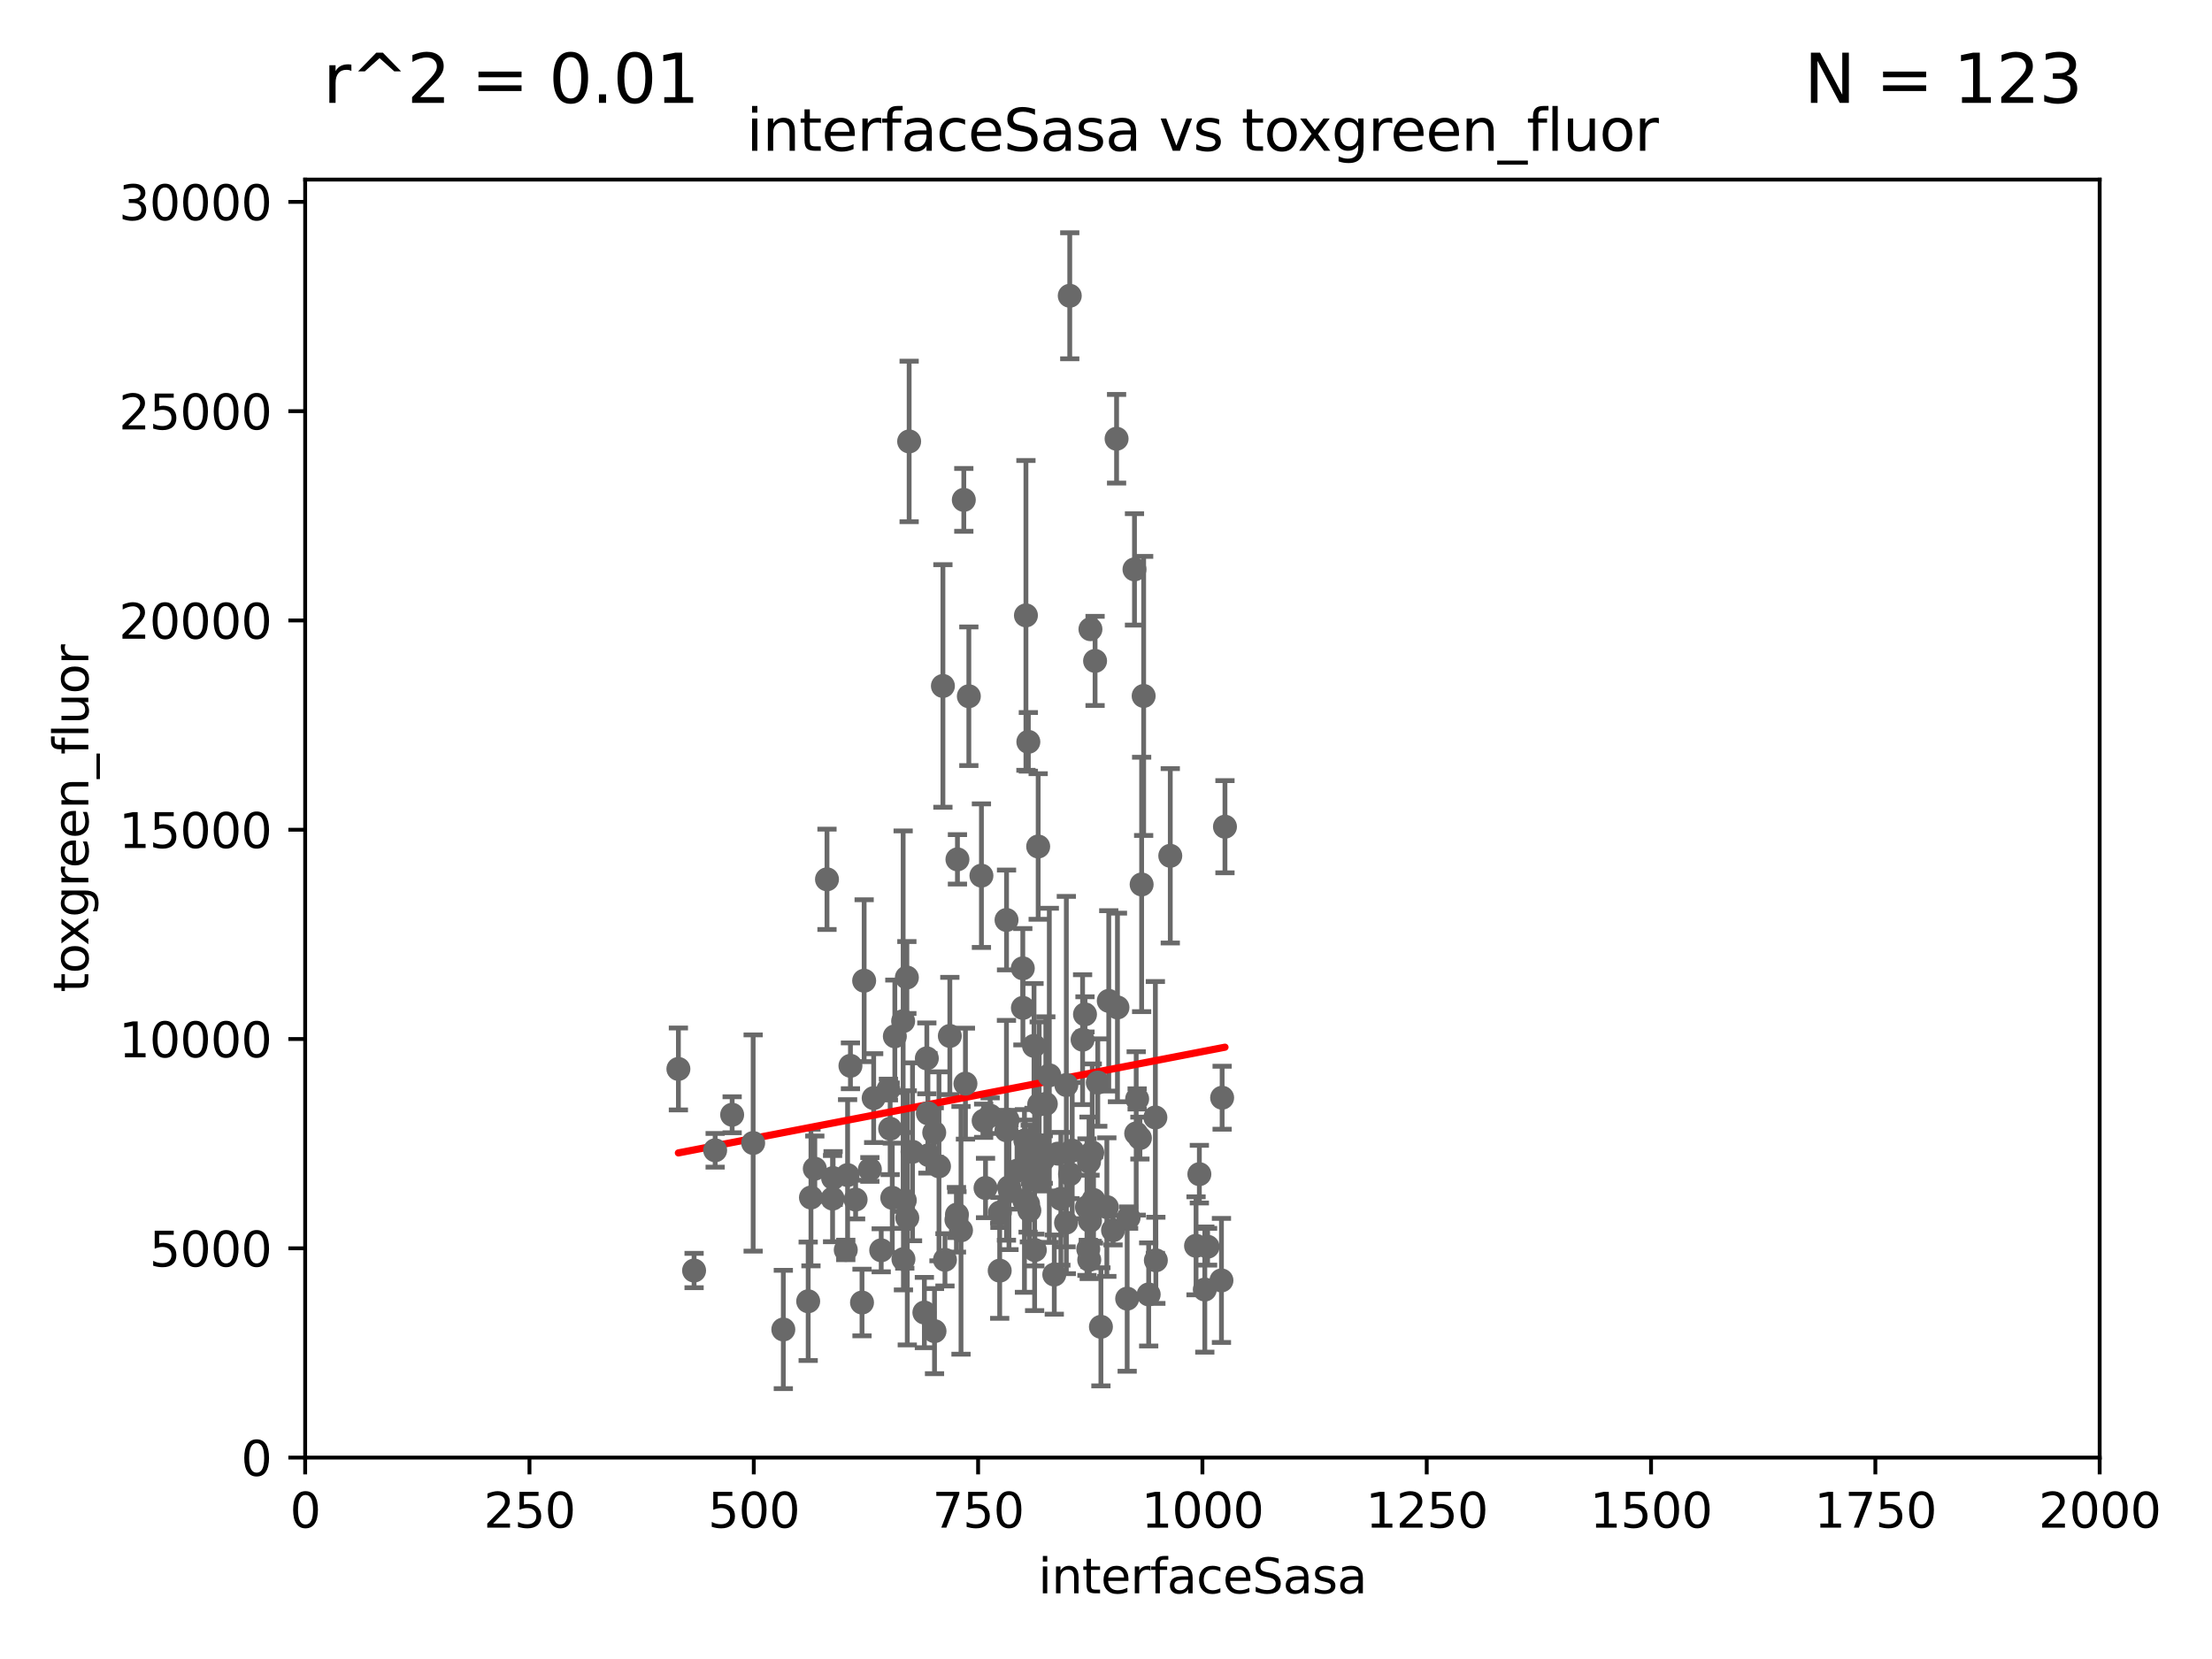 <?xml version="1.0" encoding="utf-8" standalone="no"?>
<!DOCTYPE svg PUBLIC "-//W3C//DTD SVG 1.1//EN"
  "http://www.w3.org/Graphics/SVG/1.1/DTD/svg11.dtd">
<svg xmlns:xlink="http://www.w3.org/1999/xlink" width="460.8pt" height="345.6pt" viewBox="0 0 460.8 345.6" xmlns="http://www.w3.org/2000/svg" version="1.1">
 <defs>
  <style type="text/css">*{stroke-linejoin: round; stroke-linecap: butt}</style>
 </defs>
 <g id="figure_1">
  <g id="patch_1">
   <path d="M 0 345.6 
L 460.8 345.6 
L 460.8 0 
L 0 0 
z
" style="fill: #ffffff"/>
  </g>
  <g id="axes_1">
   <g id="patch_2">
    <path d="M 63.571 303.64 
L 437.4 303.64 
L 437.4 37.411 
L 63.571 37.411 
z
" style="fill: #ffffff"/>
   </g>
   <g id="PathCollection_1">
    <defs>
     <path id="m9d185c187b" d="M 0 1.118 
C 0.297 1.118 0.581 1 0.791 0.791 
C 1 0.581 1.118 0.297 1.118 0 
C 1.118 -0.297 1 -0.581 0.791 -0.791 
C 0.581 -1 0.297 -1.118 0 -1.118 
C -0.297 -1.118 -0.581 -1 -0.791 -0.791 
C -1 -0.581 -1.118 -0.297 -1.118 0 
C -1.118 0.297 -1 0.581 -0.791 0.791 
C -0.581 1 -0.297 1.118 0 1.118 
z
" style="stroke: #696969"/>
    </defs>
    <g clip-path="url(#p44e779b189)">
     <use xlink:href="#m9d185c187b" x="231.865" y="256.275" style="fill: #696969; stroke: #696969"/>
     <use xlink:href="#m9d185c187b" x="209.68" y="191.647" style="fill: #696969; stroke: #696969"/>
     <use xlink:href="#m9d185c187b" x="234.811" y="270.532" style="fill: #696969; stroke: #696969"/>
     <use xlink:href="#m9d185c187b" x="190.097" y="239.941" style="fill: #696969; stroke: #696969"/>
     <use xlink:href="#m9d185c187b" x="214.434" y="252.159" style="fill: #696969; stroke: #696969"/>
     <use xlink:href="#m9d185c187b" x="218.591" y="224.007" style="fill: #696969; stroke: #696969"/>
     <use xlink:href="#m9d185c187b" x="237.824" y="184.249" style="fill: #696969; stroke: #696969"/>
     <use xlink:href="#m9d185c187b" x="177.163" y="222.03" style="fill: #696969; stroke: #696969"/>
     <use xlink:href="#m9d185c187b" x="214.615" y="240.521" style="fill: #696969; stroke: #696969"/>
     <use xlink:href="#m9d185c187b" x="208.256" y="264.702" style="fill: #696969; stroke: #696969"/>
     <use xlink:href="#m9d185c187b" x="215.404" y="217.874" style="fill: #696969; stroke: #696969"/>
     <use xlink:href="#m9d185c187b" x="183.572" y="260.459" style="fill: #696969; stroke: #696969"/>
     <use xlink:href="#m9d185c187b" x="219.626" y="265.515" style="fill: #696969; stroke: #696969"/>
     <use xlink:href="#m9d185c187b" x="185.875" y="249.525" style="fill: #696969; stroke: #696969"/>
     <use xlink:href="#m9d185c187b" x="213.413" y="250.173" style="fill: #696969; stroke: #696969"/>
     <use xlink:href="#m9d185c187b" x="228.686" y="225.52" style="fill: #696969; stroke: #696969"/>
     <use xlink:href="#m9d185c187b" x="220.998" y="249.733" style="fill: #696969; stroke: #696969"/>
     <use xlink:href="#m9d185c187b" x="232.787" y="209.868" style="fill: #696969; stroke: #696969"/>
     <use xlink:href="#m9d185c187b" x="176.189" y="260.38" style="fill: #696969; stroke: #696969"/>
     <use xlink:href="#m9d185c187b" x="230.976" y="208.501" style="fill: #696969; stroke: #696969"/>
     <use xlink:href="#m9d185c187b" x="181.21" y="243.616" style="fill: #696969; stroke: #696969"/>
     <use xlink:href="#m9d185c187b" x="213.09" y="209.959" style="fill: #696969; stroke: #696969"/>
     <use xlink:href="#m9d185c187b" x="227.071" y="254.328" style="fill: #696969; stroke: #696969"/>
     <use xlink:href="#m9d185c187b" x="193.469" y="240.644" style="fill: #696969; stroke: #696969"/>
     <use xlink:href="#m9d185c187b" x="180.019" y="204.3" style="fill: #696969; stroke: #696969"/>
     <use xlink:href="#m9d185c187b" x="193.301" y="231.912" style="fill: #696969; stroke: #696969"/>
     <use xlink:href="#m9d185c187b" x="230.576" y="251.46" style="fill: #696969; stroke: #696969"/>
     <use xlink:href="#m9d185c187b" x="226.91" y="262.456" style="fill: #696969; stroke: #696969"/>
     <use xlink:href="#m9d185c187b" x="196.426" y="142.898" style="fill: #696969; stroke: #696969"/>
     <use xlink:href="#m9d185c187b" x="228.125" y="137.682" style="fill: #696969; stroke: #696969"/>
     <use xlink:href="#m9d185c187b" x="222.138" y="226.03" style="fill: #696969; stroke: #696969"/>
     <use xlink:href="#m9d185c187b" x="254.592" y="228.676" style="fill: #696969; stroke: #696969"/>
     <use xlink:href="#m9d185c187b" x="227.159" y="131.072" style="fill: #696969; stroke: #696969"/>
     <use xlink:href="#m9d185c187b" x="226.862" y="242.015" style="fill: #696969; stroke: #696969"/>
     <use xlink:href="#m9d185c187b" x="236.888" y="228.926" style="fill: #696969; stroke: #696969"/>
     <use xlink:href="#m9d185c187b" x="236.691" y="236.109" style="fill: #696969; stroke: #696969"/>
     <use xlink:href="#m9d185c187b" x="200.779" y="104.133" style="fill: #696969; stroke: #696969"/>
     <use xlink:href="#m9d185c187b" x="227.8" y="249.972" style="fill: #696969; stroke: #696969"/>
     <use xlink:href="#m9d185c187b" x="251.562" y="259.716" style="fill: #696969; stroke: #696969"/>
     <use xlink:href="#m9d185c187b" x="222.85" y="61.614" style="fill: #696969; stroke: #696969"/>
     <use xlink:href="#m9d185c187b" x="182.002" y="228.756" style="fill: #696969; stroke: #696969"/>
     <use xlink:href="#m9d185c187b" x="223.362" y="239.696" style="fill: #696969; stroke: #696969"/>
     <use xlink:href="#m9d185c187b" x="237.467" y="237.081" style="fill: #696969; stroke: #696969"/>
     <use xlink:href="#m9d185c187b" x="188.486" y="250.052" style="fill: #696969; stroke: #696969"/>
     <use xlink:href="#m9d185c187b" x="222.078" y="254.705" style="fill: #696969; stroke: #696969"/>
     <use xlink:href="#m9d185c187b" x="220.368" y="240.325" style="fill: #696969; stroke: #696969"/>
     <use xlink:href="#m9d185c187b" x="229.342" y="276.4" style="fill: #696969; stroke: #696969"/>
     <use xlink:href="#m9d185c187b" x="201.828" y="145.041" style="fill: #696969; stroke: #696969"/>
     <use xlink:href="#m9d185c187b" x="214.224" y="154.539" style="fill: #696969; stroke: #696969"/>
     <use xlink:href="#m9d185c187b" x="210.404" y="248.131" style="fill: #696969; stroke: #696969"/>
     <use xlink:href="#m9d185c187b" x="243.79" y="178.281" style="fill: #696969; stroke: #696969"/>
     <use xlink:href="#m9d185c187b" x="215.531" y="245.803" style="fill: #696969; stroke: #696969"/>
     <use xlink:href="#m9d185c187b" x="255.183" y="172.218" style="fill: #696969; stroke: #696969"/>
     <use xlink:href="#m9d185c187b" x="226.435" y="251.464" style="fill: #696969; stroke: #696969"/>
     <use xlink:href="#m9d185c187b" x="206.264" y="232.417" style="fill: #696969; stroke: #696969"/>
     <use xlink:href="#m9d185c187b" x="205.303" y="247.48" style="fill: #696969; stroke: #696969"/>
     <use xlink:href="#m9d185c187b" x="249.848" y="244.6" style="fill: #696969; stroke: #696969"/>
     <use xlink:href="#m9d185c187b" x="239.293" y="269.654" style="fill: #696969; stroke: #696969"/>
     <use xlink:href="#m9d185c187b" x="240.785" y="262.547" style="fill: #696969; stroke: #696969"/>
     <use xlink:href="#m9d185c187b" x="169.74" y="243.461" style="fill: #696969; stroke: #696969"/>
     <use xlink:href="#m9d185c187b" x="209.884" y="233.272" style="fill: #696969; stroke: #696969"/>
     <use xlink:href="#m9d185c187b" x="215.577" y="260.408" style="fill: #696969; stroke: #696969"/>
     <use xlink:href="#m9d185c187b" x="192.565" y="273.425" style="fill: #696969; stroke: #696969"/>
     <use xlink:href="#m9d185c187b" x="210.189" y="247.328" style="fill: #696969; stroke: #696969"/>
     <use xlink:href="#m9d185c187b" x="179.572" y="271.342" style="fill: #696969; stroke: #696969"/>
     <use xlink:href="#m9d185c187b" x="235.108" y="253.652" style="fill: #696969; stroke: #696969"/>
     <use xlink:href="#m9d185c187b" x="195.608" y="242.966" style="fill: #696969; stroke: #696969"/>
     <use xlink:href="#m9d185c187b" x="188.918" y="203.635" style="fill: #696969; stroke: #696969"/>
     <use xlink:href="#m9d185c187b" x="214.168" y="250.798" style="fill: #696969; stroke: #696969"/>
     <use xlink:href="#m9d185c187b" x="168.359" y="271.08" style="fill: #696969; stroke: #696969"/>
     <use xlink:href="#m9d185c187b" x="211.867" y="243.888" style="fill: #696969; stroke: #696969"/>
     <use xlink:href="#m9d185c187b" x="213.067" y="201.721" style="fill: #696969; stroke: #696969"/>
     <use xlink:href="#m9d185c187b" x="188.142" y="212.723" style="fill: #696969; stroke: #696969"/>
     <use xlink:href="#m9d185c187b" x="148.98" y="239.627" style="fill: #696969; stroke: #696969"/>
     <use xlink:href="#m9d185c187b" x="144.591" y="264.676" style="fill: #696969; stroke: #696969"/>
     <use xlink:href="#m9d185c187b" x="208.303" y="252.58" style="fill: #696969; stroke: #696969"/>
     <use xlink:href="#m9d185c187b" x="216.482" y="230.076" style="fill: #696969; stroke: #696969"/>
     <use xlink:href="#m9d185c187b" x="173.55" y="245.41" style="fill: #696969; stroke: #696969"/>
     <use xlink:href="#m9d185c187b" x="209.662" y="235.461" style="fill: #696969; stroke: #696969"/>
     <use xlink:href="#m9d185c187b" x="204.91" y="233.469" style="fill: #696969; stroke: #696969"/>
     <use xlink:href="#m9d185c187b" x="194.617" y="235.934" style="fill: #696969; stroke: #696969"/>
     <use xlink:href="#m9d185c187b" x="141.322" y="222.681" style="fill: #696969; stroke: #696969"/>
     <use xlink:href="#m9d185c187b" x="176.57" y="244.793" style="fill: #696969; stroke: #696969"/>
     <use xlink:href="#m9d185c187b" x="249.159" y="259.526" style="fill: #696969; stroke: #696969"/>
     <use xlink:href="#m9d185c187b" x="222.903" y="244.598" style="fill: #696969; stroke: #696969"/>
     <use xlink:href="#m9d185c187b" x="217.327" y="241.558" style="fill: #696969; stroke: #696969"/>
     <use xlink:href="#m9d185c187b" x="236.334" y="118.613" style="fill: #696969; stroke: #696969"/>
     <use xlink:href="#m9d185c187b" x="188.204" y="262.298" style="fill: #696969; stroke: #696969"/>
     <use xlink:href="#m9d185c187b" x="199.454" y="179.021" style="fill: #696969; stroke: #696969"/>
     <use xlink:href="#m9d185c187b" x="194.677" y="277.301" style="fill: #696969; stroke: #696969"/>
     <use xlink:href="#m9d185c187b" x="225.523" y="216.581" style="fill: #696969; stroke: #696969"/>
     <use xlink:href="#m9d185c187b" x="185.073" y="226.973" style="fill: #696969; stroke: #696969"/>
     <use xlink:href="#m9d185c187b" x="216.271" y="176.343" style="fill: #696969; stroke: #696969"/>
     <use xlink:href="#m9d185c187b" x="240.686" y="232.783" style="fill: #696969; stroke: #696969"/>
     <use xlink:href="#m9d185c187b" x="226.708" y="260.213" style="fill: #696969; stroke: #696969"/>
     <use xlink:href="#m9d185c187b" x="197.869" y="215.812" style="fill: #696969; stroke: #696969"/>
     <use xlink:href="#m9d185c187b" x="172.277" y="183.177" style="fill: #696969; stroke: #696969"/>
     <use xlink:href="#m9d185c187b" x="199.245" y="254.099" style="fill: #696969; stroke: #696969"/>
     <use xlink:href="#m9d185c187b" x="173.441" y="249.694" style="fill: #696969; stroke: #696969"/>
     <use xlink:href="#m9d185c187b" x="213.591" y="237.54" style="fill: #696969; stroke: #696969"/>
     <use xlink:href="#m9d185c187b" x="226.024" y="211.31" style="fill: #696969; stroke: #696969"/>
     <use xlink:href="#m9d185c187b" x="163.18" y="276.953" style="fill: #696969; stroke: #696969"/>
     <use xlink:href="#m9d185c187b" x="200.196" y="256.301" style="fill: #696969; stroke: #696969"/>
     <use xlink:href="#m9d185c187b" x="227.536" y="240.105" style="fill: #696969; stroke: #696969"/>
     <use xlink:href="#m9d185c187b" x="189.004" y="253.699" style="fill: #696969; stroke: #696969"/>
     <use xlink:href="#m9d185c187b" x="185.438" y="235.139" style="fill: #696969; stroke: #696969"/>
     <use xlink:href="#m9d185c187b" x="201.12" y="225.743" style="fill: #696969; stroke: #696969"/>
     <use xlink:href="#m9d185c187b" x="217.863" y="229.961" style="fill: #696969; stroke: #696969"/>
     <use xlink:href="#m9d185c187b" x="186.413" y="215.88" style="fill: #696969; stroke: #696969"/>
     <use xlink:href="#m9d185c187b" x="156.896" y="238.109" style="fill: #696969; stroke: #696969"/>
     <use xlink:href="#m9d185c187b" x="193.077" y="220.477" style="fill: #696969; stroke: #696969"/>
     <use xlink:href="#m9d185c187b" x="168.937" y="249.466" style="fill: #696969; stroke: #696969"/>
     <use xlink:href="#m9d185c187b" x="196.854" y="262.442" style="fill: #696969; stroke: #696969"/>
     <use xlink:href="#m9d185c187b" x="250.983" y="268.638" style="fill: #696969; stroke: #696969"/>
     <use xlink:href="#m9d185c187b" x="199.351" y="253.024" style="fill: #696969; stroke: #696969"/>
     <use xlink:href="#m9d185c187b" x="178.239" y="249.893" style="fill: #696969; stroke: #696969"/>
     <use xlink:href="#m9d185c187b" x="254.45" y="266.736" style="fill: #696969; stroke: #696969"/>
     <use xlink:href="#m9d185c187b" x="152.52" y="232.223" style="fill: #696969; stroke: #696969"/>
     <use xlink:href="#m9d185c187b" x="189.391" y="91.959" style="fill: #696969; stroke: #696969"/>
     <use xlink:href="#m9d185c187b" x="232.604" y="91.401" style="fill: #696969; stroke: #696969"/>
     <use xlink:href="#m9d185c187b" x="213.721" y="128.196" style="fill: #696969; stroke: #696969"/>
     <use xlink:href="#m9d185c187b" x="238.245" y="144.977" style="fill: #696969; stroke: #696969"/>
     <use xlink:href="#m9d185c187b" x="204.449" y="182.415" style="fill: #696969; stroke: #696969"/>
    </g>
   </g>
   <g id="matplotlib.axis_1">
    <g id="xtick_1">
     <g id="line2d_1">
      <defs>
       <path id="m97973d05c2" d="M 0 0 
L 0 3.5 
" style="stroke: #000000; stroke-width: 0.8"/>
      </defs>
      <g>
       <use xlink:href="#m97973d05c2" x="63.571" y="303.64" style="stroke: #000000; stroke-width: 0.8"/>
      </g>
     </g>
     <g id="text_1">
      <!-- 0 -->
      <g transform="translate(60.39 318.238)scale(0.1 -0.1)">
       <defs>
        <path id="DejaVuSans-30" d="M 2034 4250 
Q 1547 4250 1301 3770 
Q 1056 3291 1056 2328 
Q 1056 1369 1301 889 
Q 1547 409 2034 409 
Q 2525 409 2770 889 
Q 3016 1369 3016 2328 
Q 3016 3291 2770 3770 
Q 2525 4250 2034 4250 
z
M 2034 4750 
Q 2819 4750 3233 4129 
Q 3647 3509 3647 2328 
Q 3647 1150 3233 529 
Q 2819 -91 2034 -91 
Q 1250 -91 836 529 
Q 422 1150 422 2328 
Q 422 3509 836 4129 
Q 1250 4750 2034 4750 
z
" transform="scale(0.016)"/>
       </defs>
       <use xlink:href="#DejaVuSans-30"/>
      </g>
     </g>
    </g>
    <g id="xtick_2">
     <g id="line2d_2">
      <g>
       <use xlink:href="#m97973d05c2" x="110.3" y="303.64" style="stroke: #000000; stroke-width: 0.8"/>
      </g>
     </g>
     <g id="text_2">
      <!-- 250 -->
      <g transform="translate(100.756 318.238)scale(0.1 -0.1)">
       <defs>
        <path id="DejaVuSans-32" d="M 1228 531 
L 3431 531 
L 3431 0 
L 469 0 
L 469 531 
Q 828 903 1448 1529 
Q 2069 2156 2228 2338 
Q 2531 2678 2651 2914 
Q 2772 3150 2772 3378 
Q 2772 3750 2511 3984 
Q 2250 4219 1831 4219 
Q 1534 4219 1204 4116 
Q 875 4013 500 3803 
L 500 4441 
Q 881 4594 1212 4672 
Q 1544 4750 1819 4750 
Q 2544 4750 2975 4387 
Q 3406 4025 3406 3419 
Q 3406 3131 3298 2873 
Q 3191 2616 2906 2266 
Q 2828 2175 2409 1742 
Q 1991 1309 1228 531 
z
" transform="scale(0.016)"/>
        <path id="DejaVuSans-35" d="M 691 4666 
L 3169 4666 
L 3169 4134 
L 1269 4134 
L 1269 2991 
Q 1406 3038 1543 3061 
Q 1681 3084 1819 3084 
Q 2600 3084 3056 2656 
Q 3513 2228 3513 1497 
Q 3513 744 3044 326 
Q 2575 -91 1722 -91 
Q 1428 -91 1123 -41 
Q 819 9 494 109 
L 494 744 
Q 775 591 1075 516 
Q 1375 441 1709 441 
Q 2250 441 2565 725 
Q 2881 1009 2881 1497 
Q 2881 1984 2565 2268 
Q 2250 2553 1709 2553 
Q 1456 2553 1204 2497 
Q 953 2441 691 2322 
L 691 4666 
z
" transform="scale(0.016)"/>
       </defs>
       <use xlink:href="#DejaVuSans-32"/>
       <use xlink:href="#DejaVuSans-35" x="63.623"/>
       <use xlink:href="#DejaVuSans-30" x="127.246"/>
      </g>
     </g>
    </g>
    <g id="xtick_3">
     <g id="line2d_3">
      <g>
       <use xlink:href="#m97973d05c2" x="157.028" y="303.64" style="stroke: #000000; stroke-width: 0.8"/>
      </g>
     </g>
     <g id="text_3">
      <!-- 500 -->
      <g transform="translate(147.485 318.238)scale(0.1 -0.1)">
       <use xlink:href="#DejaVuSans-35"/>
       <use xlink:href="#DejaVuSans-30" x="63.623"/>
       <use xlink:href="#DejaVuSans-30" x="127.246"/>
      </g>
     </g>
    </g>
    <g id="xtick_4">
     <g id="line2d_4">
      <g>
       <use xlink:href="#m97973d05c2" x="203.757" y="303.64" style="stroke: #000000; stroke-width: 0.8"/>
      </g>
     </g>
     <g id="text_4">
      <!-- 750 -->
      <g transform="translate(194.213 318.238)scale(0.1 -0.1)">
       <defs>
        <path id="DejaVuSans-37" d="M 525 4666 
L 3525 4666 
L 3525 4397 
L 1831 0 
L 1172 0 
L 2766 4134 
L 525 4134 
L 525 4666 
z
" transform="scale(0.016)"/>
       </defs>
       <use xlink:href="#DejaVuSans-37"/>
       <use xlink:href="#DejaVuSans-35" x="63.623"/>
       <use xlink:href="#DejaVuSans-30" x="127.246"/>
      </g>
     </g>
    </g>
    <g id="xtick_5">
     <g id="line2d_5">
      <g>
       <use xlink:href="#m97973d05c2" x="250.486" y="303.64" style="stroke: #000000; stroke-width: 0.8"/>
      </g>
     </g>
     <g id="text_5">
      <!-- 1000 -->
      <g transform="translate(237.761 318.238)scale(0.1 -0.1)">
       <defs>
        <path id="DejaVuSans-31" d="M 794 531 
L 1825 531 
L 1825 4091 
L 703 3866 
L 703 4441 
L 1819 4666 
L 2450 4666 
L 2450 531 
L 3481 531 
L 3481 0 
L 794 0 
L 794 531 
z
" transform="scale(0.016)"/>
       </defs>
       <use xlink:href="#DejaVuSans-31"/>
       <use xlink:href="#DejaVuSans-30" x="63.623"/>
       <use xlink:href="#DejaVuSans-30" x="127.246"/>
       <use xlink:href="#DejaVuSans-30" x="190.869"/>
      </g>
     </g>
    </g>
    <g id="xtick_6">
     <g id="line2d_6">
      <g>
       <use xlink:href="#m97973d05c2" x="297.214" y="303.64" style="stroke: #000000; stroke-width: 0.8"/>
      </g>
     </g>
     <g id="text_6">
      <!-- 1250 -->
      <g transform="translate(284.489 318.238)scale(0.1 -0.1)">
       <use xlink:href="#DejaVuSans-31"/>
       <use xlink:href="#DejaVuSans-32" x="63.623"/>
       <use xlink:href="#DejaVuSans-35" x="127.246"/>
       <use xlink:href="#DejaVuSans-30" x="190.869"/>
      </g>
     </g>
    </g>
    <g id="xtick_7">
     <g id="line2d_7">
      <g>
       <use xlink:href="#m97973d05c2" x="343.943" y="303.64" style="stroke: #000000; stroke-width: 0.8"/>
      </g>
     </g>
     <g id="text_7">
      <!-- 1500 -->
      <g transform="translate(331.218 318.238)scale(0.1 -0.1)">
       <use xlink:href="#DejaVuSans-31"/>
       <use xlink:href="#DejaVuSans-35" x="63.623"/>
       <use xlink:href="#DejaVuSans-30" x="127.246"/>
       <use xlink:href="#DejaVuSans-30" x="190.869"/>
      </g>
     </g>
    </g>
    <g id="xtick_8">
     <g id="line2d_8">
      <g>
       <use xlink:href="#m97973d05c2" x="390.671" y="303.64" style="stroke: #000000; stroke-width: 0.8"/>
      </g>
     </g>
     <g id="text_8">
      <!-- 1750 -->
      <g transform="translate(377.946 318.238)scale(0.1 -0.1)">
       <use xlink:href="#DejaVuSans-31"/>
       <use xlink:href="#DejaVuSans-37" x="63.623"/>
       <use xlink:href="#DejaVuSans-35" x="127.246"/>
       <use xlink:href="#DejaVuSans-30" x="190.869"/>
      </g>
     </g>
    </g>
    <g id="xtick_9">
     <g id="line2d_9">
      <g>
       <use xlink:href="#m97973d05c2" x="437.4" y="303.64" style="stroke: #000000; stroke-width: 0.8"/>
      </g>
     </g>
     <g id="text_9">
      <!-- 2000 -->
      <g transform="translate(424.675 318.238)scale(0.1 -0.1)">
       <use xlink:href="#DejaVuSans-32"/>
       <use xlink:href="#DejaVuSans-30" x="63.623"/>
       <use xlink:href="#DejaVuSans-30" x="127.246"/>
       <use xlink:href="#DejaVuSans-30" x="190.869"/>
      </g>
     </g>
    </g>
    <g id="text_10">
     <!-- interfaceSasa -->
     <g transform="translate(216.279 331.917)scale(0.1 -0.1)">
      <defs>
       <path id="DejaVuSans-69" d="M 603 3500 
L 1178 3500 
L 1178 0 
L 603 0 
L 603 3500 
z
M 603 4863 
L 1178 4863 
L 1178 4134 
L 603 4134 
L 603 4863 
z
" transform="scale(0.016)"/>
       <path id="DejaVuSans-6e" d="M 3513 2113 
L 3513 0 
L 2938 0 
L 2938 2094 
Q 2938 2591 2744 2837 
Q 2550 3084 2163 3084 
Q 1697 3084 1428 2787 
Q 1159 2491 1159 1978 
L 1159 0 
L 581 0 
L 581 3500 
L 1159 3500 
L 1159 2956 
Q 1366 3272 1645 3428 
Q 1925 3584 2291 3584 
Q 2894 3584 3203 3211 
Q 3513 2838 3513 2113 
z
" transform="scale(0.016)"/>
       <path id="DejaVuSans-74" d="M 1172 4494 
L 1172 3500 
L 2356 3500 
L 2356 3053 
L 1172 3053 
L 1172 1153 
Q 1172 725 1289 603 
Q 1406 481 1766 481 
L 2356 481 
L 2356 0 
L 1766 0 
Q 1100 0 847 248 
Q 594 497 594 1153 
L 594 3053 
L 172 3053 
L 172 3500 
L 594 3500 
L 594 4494 
L 1172 4494 
z
" transform="scale(0.016)"/>
       <path id="DejaVuSans-65" d="M 3597 1894 
L 3597 1613 
L 953 1613 
Q 991 1019 1311 708 
Q 1631 397 2203 397 
Q 2534 397 2845 478 
Q 3156 559 3463 722 
L 3463 178 
Q 3153 47 2828 -22 
Q 2503 -91 2169 -91 
Q 1331 -91 842 396 
Q 353 884 353 1716 
Q 353 2575 817 3079 
Q 1281 3584 2069 3584 
Q 2775 3584 3186 3129 
Q 3597 2675 3597 1894 
z
M 3022 2063 
Q 3016 2534 2758 2815 
Q 2500 3097 2075 3097 
Q 1594 3097 1305 2825 
Q 1016 2553 972 2059 
L 3022 2063 
z
" transform="scale(0.016)"/>
       <path id="DejaVuSans-72" d="M 2631 2963 
Q 2534 3019 2420 3045 
Q 2306 3072 2169 3072 
Q 1681 3072 1420 2755 
Q 1159 2438 1159 1844 
L 1159 0 
L 581 0 
L 581 3500 
L 1159 3500 
L 1159 2956 
Q 1341 3275 1631 3429 
Q 1922 3584 2338 3584 
Q 2397 3584 2469 3576 
Q 2541 3569 2628 3553 
L 2631 2963 
z
" transform="scale(0.016)"/>
       <path id="DejaVuSans-66" d="M 2375 4863 
L 2375 4384 
L 1825 4384 
Q 1516 4384 1395 4259 
Q 1275 4134 1275 3809 
L 1275 3500 
L 2222 3500 
L 2222 3053 
L 1275 3053 
L 1275 0 
L 697 0 
L 697 3053 
L 147 3053 
L 147 3500 
L 697 3500 
L 697 3744 
Q 697 4328 969 4595 
Q 1241 4863 1831 4863 
L 2375 4863 
z
" transform="scale(0.016)"/>
       <path id="DejaVuSans-61" d="M 2194 1759 
Q 1497 1759 1228 1600 
Q 959 1441 959 1056 
Q 959 750 1161 570 
Q 1363 391 1709 391 
Q 2188 391 2477 730 
Q 2766 1069 2766 1631 
L 2766 1759 
L 2194 1759 
z
M 3341 1997 
L 3341 0 
L 2766 0 
L 2766 531 
Q 2569 213 2275 61 
Q 1981 -91 1556 -91 
Q 1019 -91 701 211 
Q 384 513 384 1019 
Q 384 1609 779 1909 
Q 1175 2209 1959 2209 
L 2766 2209 
L 2766 2266 
Q 2766 2663 2505 2880 
Q 2244 3097 1772 3097 
Q 1472 3097 1187 3025 
Q 903 2953 641 2809 
L 641 3341 
Q 956 3463 1253 3523 
Q 1550 3584 1831 3584 
Q 2591 3584 2966 3190 
Q 3341 2797 3341 1997 
z
" transform="scale(0.016)"/>
       <path id="DejaVuSans-63" d="M 3122 3366 
L 3122 2828 
Q 2878 2963 2633 3030 
Q 2388 3097 2138 3097 
Q 1578 3097 1268 2742 
Q 959 2388 959 1747 
Q 959 1106 1268 751 
Q 1578 397 2138 397 
Q 2388 397 2633 464 
Q 2878 531 3122 666 
L 3122 134 
Q 2881 22 2623 -34 
Q 2366 -91 2075 -91 
Q 1284 -91 818 406 
Q 353 903 353 1747 
Q 353 2603 823 3093 
Q 1294 3584 2113 3584 
Q 2378 3584 2631 3529 
Q 2884 3475 3122 3366 
z
" transform="scale(0.016)"/>
       <path id="DejaVuSans-53" d="M 3425 4513 
L 3425 3897 
Q 3066 4069 2747 4153 
Q 2428 4238 2131 4238 
Q 1616 4238 1336 4038 
Q 1056 3838 1056 3469 
Q 1056 3159 1242 3001 
Q 1428 2844 1947 2747 
L 2328 2669 
Q 3034 2534 3370 2195 
Q 3706 1856 3706 1288 
Q 3706 609 3251 259 
Q 2797 -91 1919 -91 
Q 1588 -91 1214 -16 
Q 841 59 441 206 
L 441 856 
Q 825 641 1194 531 
Q 1563 422 1919 422 
Q 2459 422 2753 634 
Q 3047 847 3047 1241 
Q 3047 1584 2836 1778 
Q 2625 1972 2144 2069 
L 1759 2144 
Q 1053 2284 737 2584 
Q 422 2884 422 3419 
Q 422 4038 858 4394 
Q 1294 4750 2059 4750 
Q 2388 4750 2728 4690 
Q 3069 4631 3425 4513 
z
" transform="scale(0.016)"/>
       <path id="DejaVuSans-73" d="M 2834 3397 
L 2834 2853 
Q 2591 2978 2328 3040 
Q 2066 3103 1784 3103 
Q 1356 3103 1142 2972 
Q 928 2841 928 2578 
Q 928 2378 1081 2264 
Q 1234 2150 1697 2047 
L 1894 2003 
Q 2506 1872 2764 1633 
Q 3022 1394 3022 966 
Q 3022 478 2636 193 
Q 2250 -91 1575 -91 
Q 1294 -91 989 -36 
Q 684 19 347 128 
L 347 722 
Q 666 556 975 473 
Q 1284 391 1588 391 
Q 1994 391 2212 530 
Q 2431 669 2431 922 
Q 2431 1156 2273 1281 
Q 2116 1406 1581 1522 
L 1381 1569 
Q 847 1681 609 1914 
Q 372 2147 372 2553 
Q 372 3047 722 3315 
Q 1072 3584 1716 3584 
Q 2034 3584 2315 3537 
Q 2597 3491 2834 3397 
z
" transform="scale(0.016)"/>
      </defs>
      <use xlink:href="#DejaVuSans-69"/>
      <use xlink:href="#DejaVuSans-6e" x="27.783"/>
      <use xlink:href="#DejaVuSans-74" x="91.162"/>
      <use xlink:href="#DejaVuSans-65" x="130.371"/>
      <use xlink:href="#DejaVuSans-72" x="191.895"/>
      <use xlink:href="#DejaVuSans-66" x="233.008"/>
      <use xlink:href="#DejaVuSans-61" x="268.213"/>
      <use xlink:href="#DejaVuSans-63" x="329.492"/>
      <use xlink:href="#DejaVuSans-65" x="384.473"/>
      <use xlink:href="#DejaVuSans-53" x="445.996"/>
      <use xlink:href="#DejaVuSans-61" x="509.473"/>
      <use xlink:href="#DejaVuSans-73" x="570.752"/>
      <use xlink:href="#DejaVuSans-61" x="622.852"/>
     </g>
    </g>
   </g>
   <g id="matplotlib.axis_2">
    <g id="ytick_1">
     <g id="line2d_10">
      <defs>
       <path id="m79dc9e1e08" d="M 0 0 
L -3.5 0 
" style="stroke: #000000; stroke-width: 0.8"/>
      </defs>
      <g>
       <use xlink:href="#m79dc9e1e08" x="63.571" y="303.64" style="stroke: #000000; stroke-width: 0.8"/>
      </g>
     </g>
     <g id="text_11">
      <!-- 0 -->
      <g transform="translate(50.209 307.439)scale(0.1 -0.1)">
       <use xlink:href="#DejaVuSans-30"/>
      </g>
     </g>
    </g>
    <g id="ytick_2">
     <g id="line2d_11">
      <g>
       <use xlink:href="#m79dc9e1e08" x="63.571" y="260.043" style="stroke: #000000; stroke-width: 0.8"/>
      </g>
     </g>
     <g id="text_12">
      <!-- 5000 -->
      <g transform="translate(31.121 263.843)scale(0.1 -0.1)">
       <use xlink:href="#DejaVuSans-35"/>
       <use xlink:href="#DejaVuSans-30" x="63.623"/>
       <use xlink:href="#DejaVuSans-30" x="127.246"/>
       <use xlink:href="#DejaVuSans-30" x="190.869"/>
      </g>
     </g>
    </g>
    <g id="ytick_3">
     <g id="line2d_12">
      <g>
       <use xlink:href="#m79dc9e1e08" x="63.571" y="216.447" style="stroke: #000000; stroke-width: 0.8"/>
      </g>
     </g>
     <g id="text_13">
      <!-- 10000 -->
      <g transform="translate(24.759 220.246)scale(0.1 -0.1)">
       <use xlink:href="#DejaVuSans-31"/>
       <use xlink:href="#DejaVuSans-30" x="63.623"/>
       <use xlink:href="#DejaVuSans-30" x="127.246"/>
       <use xlink:href="#DejaVuSans-30" x="190.869"/>
       <use xlink:href="#DejaVuSans-30" x="254.492"/>
      </g>
     </g>
    </g>
    <g id="ytick_4">
     <g id="line2d_13">
      <g>
       <use xlink:href="#m79dc9e1e08" x="63.571" y="172.85" style="stroke: #000000; stroke-width: 0.8"/>
      </g>
     </g>
     <g id="text_14">
      <!-- 15000 -->
      <g transform="translate(24.759 176.649)scale(0.1 -0.1)">
       <use xlink:href="#DejaVuSans-31"/>
       <use xlink:href="#DejaVuSans-35" x="63.623"/>
       <use xlink:href="#DejaVuSans-30" x="127.246"/>
       <use xlink:href="#DejaVuSans-30" x="190.869"/>
       <use xlink:href="#DejaVuSans-30" x="254.492"/>
      </g>
     </g>
    </g>
    <g id="ytick_5">
     <g id="line2d_14">
      <g>
       <use xlink:href="#m79dc9e1e08" x="63.571" y="129.254" style="stroke: #000000; stroke-width: 0.8"/>
      </g>
     </g>
     <g id="text_15">
      <!-- 20000 -->
      <g transform="translate(24.759 133.053)scale(0.1 -0.1)">
       <use xlink:href="#DejaVuSans-32"/>
       <use xlink:href="#DejaVuSans-30" x="63.623"/>
       <use xlink:href="#DejaVuSans-30" x="127.246"/>
       <use xlink:href="#DejaVuSans-30" x="190.869"/>
       <use xlink:href="#DejaVuSans-30" x="254.492"/>
      </g>
     </g>
    </g>
    <g id="ytick_6">
     <g id="line2d_15">
      <g>
       <use xlink:href="#m79dc9e1e08" x="63.571" y="85.657" style="stroke: #000000; stroke-width: 0.8"/>
      </g>
     </g>
     <g id="text_16">
      <!-- 25000 -->
      <g transform="translate(24.759 89.456)scale(0.1 -0.1)">
       <use xlink:href="#DejaVuSans-32"/>
       <use xlink:href="#DejaVuSans-35" x="63.623"/>
       <use xlink:href="#DejaVuSans-30" x="127.246"/>
       <use xlink:href="#DejaVuSans-30" x="190.869"/>
       <use xlink:href="#DejaVuSans-30" x="254.492"/>
      </g>
     </g>
    </g>
    <g id="ytick_7">
     <g id="line2d_16">
      <g>
       <use xlink:href="#m79dc9e1e08" x="63.571" y="42.06" style="stroke: #000000; stroke-width: 0.8"/>
      </g>
     </g>
     <g id="text_17">
      <!-- 30000 -->
      <g transform="translate(24.759 45.86)scale(0.1 -0.1)">
       <defs>
        <path id="DejaVuSans-33" d="M 2597 2516 
Q 3050 2419 3304 2112 
Q 3559 1806 3559 1356 
Q 3559 666 3084 287 
Q 2609 -91 1734 -91 
Q 1441 -91 1130 -33 
Q 819 25 488 141 
L 488 750 
Q 750 597 1062 519 
Q 1375 441 1716 441 
Q 2309 441 2620 675 
Q 2931 909 2931 1356 
Q 2931 1769 2642 2001 
Q 2353 2234 1838 2234 
L 1294 2234 
L 1294 2753 
L 1863 2753 
Q 2328 2753 2575 2939 
Q 2822 3125 2822 3475 
Q 2822 3834 2567 4026 
Q 2313 4219 1838 4219 
Q 1578 4219 1281 4162 
Q 984 4106 628 3988 
L 628 4550 
Q 988 4650 1302 4700 
Q 1616 4750 1894 4750 
Q 2613 4750 3031 4423 
Q 3450 4097 3450 3541 
Q 3450 3153 3228 2886 
Q 3006 2619 2597 2516 
z
" transform="scale(0.016)"/>
       </defs>
       <use xlink:href="#DejaVuSans-33"/>
       <use xlink:href="#DejaVuSans-30" x="63.623"/>
       <use xlink:href="#DejaVuSans-30" x="127.246"/>
       <use xlink:href="#DejaVuSans-30" x="190.869"/>
       <use xlink:href="#DejaVuSans-30" x="254.492"/>
      </g>
     </g>
    </g>
    <g id="text_18">
     <!-- toxgreen_fluor -->
     <g transform="translate(18.401 206.72)rotate(-90)scale(0.1 -0.1)">
      <defs>
       <path id="DejaVuSans-6f" d="M 1959 3097 
Q 1497 3097 1228 2736 
Q 959 2375 959 1747 
Q 959 1119 1226 758 
Q 1494 397 1959 397 
Q 2419 397 2687 759 
Q 2956 1122 2956 1747 
Q 2956 2369 2687 2733 
Q 2419 3097 1959 3097 
z
M 1959 3584 
Q 2709 3584 3137 3096 
Q 3566 2609 3566 1747 
Q 3566 888 3137 398 
Q 2709 -91 1959 -91 
Q 1206 -91 779 398 
Q 353 888 353 1747 
Q 353 2609 779 3096 
Q 1206 3584 1959 3584 
z
" transform="scale(0.016)"/>
       <path id="DejaVuSans-78" d="M 3513 3500 
L 2247 1797 
L 3578 0 
L 2900 0 
L 1881 1375 
L 863 0 
L 184 0 
L 1544 1831 
L 300 3500 
L 978 3500 
L 1906 2253 
L 2834 3500 
L 3513 3500 
z
" transform="scale(0.016)"/>
       <path id="DejaVuSans-67" d="M 2906 1791 
Q 2906 2416 2648 2759 
Q 2391 3103 1925 3103 
Q 1463 3103 1205 2759 
Q 947 2416 947 1791 
Q 947 1169 1205 825 
Q 1463 481 1925 481 
Q 2391 481 2648 825 
Q 2906 1169 2906 1791 
z
M 3481 434 
Q 3481 -459 3084 -895 
Q 2688 -1331 1869 -1331 
Q 1566 -1331 1297 -1286 
Q 1028 -1241 775 -1147 
L 775 -588 
Q 1028 -725 1275 -790 
Q 1522 -856 1778 -856 
Q 2344 -856 2625 -561 
Q 2906 -266 2906 331 
L 2906 616 
Q 2728 306 2450 153 
Q 2172 0 1784 0 
Q 1141 0 747 490 
Q 353 981 353 1791 
Q 353 2603 747 3093 
Q 1141 3584 1784 3584 
Q 2172 3584 2450 3431 
Q 2728 3278 2906 2969 
L 2906 3500 
L 3481 3500 
L 3481 434 
z
" transform="scale(0.016)"/>
       <path id="DejaVuSans-5f" d="M 3263 -1063 
L 3263 -1509 
L -63 -1509 
L -63 -1063 
L 3263 -1063 
z
" transform="scale(0.016)"/>
       <path id="DejaVuSans-6c" d="M 603 4863 
L 1178 4863 
L 1178 0 
L 603 0 
L 603 4863 
z
" transform="scale(0.016)"/>
       <path id="DejaVuSans-75" d="M 544 1381 
L 544 3500 
L 1119 3500 
L 1119 1403 
Q 1119 906 1312 657 
Q 1506 409 1894 409 
Q 2359 409 2629 706 
Q 2900 1003 2900 1516 
L 2900 3500 
L 3475 3500 
L 3475 0 
L 2900 0 
L 2900 538 
Q 2691 219 2414 64 
Q 2138 -91 1772 -91 
Q 1169 -91 856 284 
Q 544 659 544 1381 
z
M 1991 3584 
L 1991 3584 
z
" transform="scale(0.016)"/>
      </defs>
      <use xlink:href="#DejaVuSans-74"/>
      <use xlink:href="#DejaVuSans-6f" x="39.209"/>
      <use xlink:href="#DejaVuSans-78" x="97.266"/>
      <use xlink:href="#DejaVuSans-67" x="156.445"/>
      <use xlink:href="#DejaVuSans-72" x="219.922"/>
      <use xlink:href="#DejaVuSans-65" x="258.785"/>
      <use xlink:href="#DejaVuSans-65" x="320.309"/>
      <use xlink:href="#DejaVuSans-6e" x="381.832"/>
      <use xlink:href="#DejaVuSans-5f" x="445.211"/>
      <use xlink:href="#DejaVuSans-66" x="495.211"/>
      <use xlink:href="#DejaVuSans-6c" x="530.416"/>
      <use xlink:href="#DejaVuSans-75" x="558.199"/>
      <use xlink:href="#DejaVuSans-6f" x="621.578"/>
      <use xlink:href="#DejaVuSans-72" x="682.76"/>
     </g>
    </g>
   </g>
   <g id="LineCollection_1">
    <path d="M 231.865 259.338 
L 231.865 253.212 
" clip-path="url(#p44e779b189)" style="fill: none; stroke: #696969"/>
    <path d="M 209.68 202.046 
L 209.68 181.247 
" clip-path="url(#p44e779b189)" style="fill: none; stroke: #696969"/>
    <path d="M 234.811 285.649 
L 234.811 255.415 
" clip-path="url(#p44e779b189)" style="fill: none; stroke: #696969"/>
    <path d="M 190.097 258.47 
L 190.097 221.413 
" clip-path="url(#p44e779b189)" style="fill: none; stroke: #696969"/>
    <path d="M 214.434 258.71 
L 214.434 245.608 
" clip-path="url(#p44e779b189)" style="fill: none; stroke: #696969"/>
    <path d="M 218.591 258.81 
L 218.591 189.204 
" clip-path="url(#p44e779b189)" style="fill: none; stroke: #696969"/>
    <path d="M 237.824 210.749 
L 237.824 157.748 
" clip-path="url(#p44e779b189)" style="fill: none; stroke: #696969"/>
    <path d="M 177.163 226.799 
L 177.163 217.261 
" clip-path="url(#p44e779b189)" style="fill: none; stroke: #696969"/>
    <path d="M 214.615 246.633 
L 214.615 234.409 
" clip-path="url(#p44e779b189)" style="fill: none; stroke: #696969"/>
    <path d="M 208.256 274.628 
L 208.256 254.777 
" clip-path="url(#p44e779b189)" style="fill: none; stroke: #696969"/>
    <path d="M 215.404 230.862 
L 215.404 204.887 
" clip-path="url(#p44e779b189)" style="fill: none; stroke: #696969"/>
    <path d="M 183.572 264.94 
L 183.572 255.977 
" clip-path="url(#p44e779b189)" style="fill: none; stroke: #696969"/>
    <path d="M 219.626 273.765 
L 219.626 257.265 
" clip-path="url(#p44e779b189)" style="fill: none; stroke: #696969"/>
    <path d="M 185.875 260.917 
L 185.875 238.133 
" clip-path="url(#p44e779b189)" style="fill: none; stroke: #696969"/>
    <path d="M 213.413 269.205 
L 213.413 231.141 
" clip-path="url(#p44e779b189)" style="fill: none; stroke: #696969"/>
    <path d="M 228.686 234.625 
L 228.686 216.415 
" clip-path="url(#p44e779b189)" style="fill: none; stroke: #696969"/>
    <path d="M 220.998 263.561 
L 220.998 235.905 
" clip-path="url(#p44e779b189)" style="fill: none; stroke: #696969"/>
    <path d="M 232.787 229.509 
L 232.787 190.228 
" clip-path="url(#p44e779b189)" style="fill: none; stroke: #696969"/>
    <path d="M 176.189 262.41 
L 176.189 258.351 
" clip-path="url(#p44e779b189)" style="fill: none; stroke: #696969"/>
    <path d="M 230.976 227.287 
L 230.976 189.715 
" clip-path="url(#p44e779b189)" style="fill: none; stroke: #696969"/>
    <path d="M 181.21 246.094 
L 181.21 241.138 
" clip-path="url(#p44e779b189)" style="fill: none; stroke: #696969"/>
    <path d="M 213.09 217.673 
L 213.09 202.246 
" clip-path="url(#p44e779b189)" style="fill: none; stroke: #696969"/>
    <path d="M 227.071 263.842 
L 227.071 244.815 
" clip-path="url(#p44e779b189)" style="fill: none; stroke: #696969"/>
    <path d="M 193.469 241.246 
L 193.469 240.043 
" clip-path="url(#p44e779b189)" style="fill: none; stroke: #696969"/>
    <path d="M 180.019 221.16 
L 180.019 187.439 
" clip-path="url(#p44e779b189)" style="fill: none; stroke: #696969"/>
    <path d="M 193.301 244.381 
L 193.301 219.443 
" clip-path="url(#p44e779b189)" style="fill: none; stroke: #696969"/>
    <path d="M 230.576 265.893 
L 230.576 237.028 
" clip-path="url(#p44e779b189)" style="fill: none; stroke: #696969"/>
    <path d="M 226.91 266.354 
L 226.91 258.558 
" clip-path="url(#p44e779b189)" style="fill: none; stroke: #696969"/>
    <path d="M 196.426 168.162 
L 196.426 117.633 
" clip-path="url(#p44e779b189)" style="fill: none; stroke: #696969"/>
    <path d="M 228.125 146.974 
L 228.125 128.391 
" clip-path="url(#p44e779b189)" style="fill: none; stroke: #696969"/>
    <path d="M 222.138 265.328 
L 222.138 186.732 
" clip-path="url(#p44e779b189)" style="fill: none; stroke: #696969"/>
    <path d="M 254.592 235.234 
L 254.592 222.117 
" clip-path="url(#p44e779b189)" style="fill: none; stroke: #696969"/>
    <path d="M 227.159 131.667 
L 227.159 130.476 
" clip-path="url(#p44e779b189)" style="fill: none; stroke: #696969"/>
    <path d="M 226.862 251.326 
L 226.862 232.705 
" clip-path="url(#p44e779b189)" style="fill: none; stroke: #696969"/>
    <path d="M 236.888 231.027 
L 236.888 226.825 
" clip-path="url(#p44e779b189)" style="fill: none; stroke: #696969"/>
    <path d="M 236.691 253.129 
L 236.691 219.089 
" clip-path="url(#p44e779b189)" style="fill: none; stroke: #696969"/>
    <path d="M 200.779 110.676 
L 200.779 97.591 
" clip-path="url(#p44e779b189)" style="fill: none; stroke: #696969"/>
    <path d="M 227.8 258.962 
L 227.8 240.982 
" clip-path="url(#p44e779b189)" style="fill: none; stroke: #696969"/>
    <path d="M 251.562 263.544 
L 251.562 255.889 
" clip-path="url(#p44e779b189)" style="fill: none; stroke: #696969"/>
    <path d="M 222.85 74.739 
L 222.85 48.489 
" clip-path="url(#p44e779b189)" style="fill: none; stroke: #696969"/>
    <path d="M 182.002 238.012 
L 182.002 219.5 
" clip-path="url(#p44e779b189)" style="fill: none; stroke: #696969"/>
    <path d="M 223.362 253.884 
L 223.362 225.508 
" clip-path="url(#p44e779b189)" style="fill: none; stroke: #696969"/>
    <path d="M 237.467 241.447 
L 237.467 232.714 
" clip-path="url(#p44e779b189)" style="fill: none; stroke: #696969"/>
    <path d="M 188.486 264.188 
L 188.486 235.916 
" clip-path="url(#p44e779b189)" style="fill: none; stroke: #696969"/>
    <path d="M 222.078 259.736 
L 222.078 249.674 
" clip-path="url(#p44e779b189)" style="fill: none; stroke: #696969"/>
    <path d="M 220.368 241.126 
L 220.368 239.524 
" clip-path="url(#p44e779b189)" style="fill: none; stroke: #696969"/>
    <path d="M 229.342 288.705 
L 229.342 264.096 
" clip-path="url(#p44e779b189)" style="fill: none; stroke: #696969"/>
    <path d="M 201.828 159.479 
L 201.828 130.604 
" clip-path="url(#p44e779b189)" style="fill: none; stroke: #696969"/>
    <path d="M 214.224 160.647 
L 214.224 148.431 
" clip-path="url(#p44e779b189)" style="fill: none; stroke: #696969"/>
    <path d="M 210.404 249.826 
L 210.404 246.437 
" clip-path="url(#p44e779b189)" style="fill: none; stroke: #696969"/>
    <path d="M 243.79 196.441 
L 243.79 160.12 
" clip-path="url(#p44e779b189)" style="fill: none; stroke: #696969"/>
    <path d="M 215.531 273.02 
L 215.531 218.585 
" clip-path="url(#p44e779b189)" style="fill: none; stroke: #696969"/>
    <path d="M 255.183 181.817 
L 255.183 162.618 
" clip-path="url(#p44e779b189)" style="fill: none; stroke: #696969"/>
    <path d="M 226.435 265.691 
L 226.435 237.236 
" clip-path="url(#p44e779b189)" style="fill: none; stroke: #696969"/>
    <path d="M 206.264 236.121 
L 206.264 228.713 
" clip-path="url(#p44e779b189)" style="fill: none; stroke: #696969"/>
    <path d="M 205.303 253.669 
L 205.303 241.291 
" clip-path="url(#p44e779b189)" style="fill: none; stroke: #696969"/>
    <path d="M 249.848 250.608 
L 249.848 238.592 
" clip-path="url(#p44e779b189)" style="fill: none; stroke: #696969"/>
    <path d="M 239.293 280.391 
L 239.293 258.917 
" clip-path="url(#p44e779b189)" style="fill: none; stroke: #696969"/>
    <path d="M 240.785 271.518 
L 240.785 253.576 
" clip-path="url(#p44e779b189)" style="fill: none; stroke: #696969"/>
    <path d="M 169.74 250.265 
L 169.74 236.656 
" clip-path="url(#p44e779b189)" style="fill: none; stroke: #696969"/>
    <path d="M 209.884 235.237 
L 209.884 231.307 
" clip-path="url(#p44e779b189)" style="fill: none; stroke: #696969"/>
    <path d="M 215.577 263.721 
L 215.577 257.095 
" clip-path="url(#p44e779b189)" style="fill: none; stroke: #696969"/>
    <path d="M 192.565 280.747 
L 192.565 266.102 
" clip-path="url(#p44e779b189)" style="fill: none; stroke: #696969"/>
    <path d="M 210.189 260.318 
L 210.189 234.339 
" clip-path="url(#p44e779b189)" style="fill: none; stroke: #696969"/>
    <path d="M 179.572 278.281 
L 179.572 264.403 
" clip-path="url(#p44e779b189)" style="fill: none; stroke: #696969"/>
    <path d="M 235.108 255.883 
L 235.108 251.421 
" clip-path="url(#p44e779b189)" style="fill: none; stroke: #696969"/>
    <path d="M 195.608 262.647 
L 195.608 223.286 
" clip-path="url(#p44e779b189)" style="fill: none; stroke: #696969"/>
    <path d="M 188.918 211.13 
L 188.918 196.14 
" clip-path="url(#p44e779b189)" style="fill: none; stroke: #696969"/>
    <path d="M 214.168 256.676 
L 214.168 244.919 
" clip-path="url(#p44e779b189)" style="fill: none; stroke: #696969"/>
    <path d="M 168.359 283.414 
L 168.359 258.746 
" clip-path="url(#p44e779b189)" style="fill: none; stroke: #696969"/>
    <path d="M 211.867 251.889 
L 211.867 235.886 
" clip-path="url(#p44e779b189)" style="fill: none; stroke: #696969"/>
    <path d="M 213.067 210.002 
L 213.067 193.439 
" clip-path="url(#p44e779b189)" style="fill: none; stroke: #696969"/>
    <path d="M 188.142 252.353 
L 188.142 173.093 
" clip-path="url(#p44e779b189)" style="fill: none; stroke: #696969"/>
    <path d="M 148.98 243.138 
L 148.98 236.116 
" clip-path="url(#p44e779b189)" style="fill: none; stroke: #696969"/>
    <path d="M 144.591 268.255 
L 144.591 261.097 
" clip-path="url(#p44e779b189)" style="fill: none; stroke: #696969"/>
    <path d="M 208.303 255.705 
L 208.303 249.454 
" clip-path="url(#p44e779b189)" style="fill: none; stroke: #696969"/>
    <path d="M 216.482 247.271 
L 216.482 212.88 
" clip-path="url(#p44e779b189)" style="fill: none; stroke: #696969"/>
    <path d="M 173.55 250.927 
L 173.55 239.893 
" clip-path="url(#p44e779b189)" style="fill: none; stroke: #696969"/>
    <path d="M 209.662 258.355 
L 209.662 212.567 
" clip-path="url(#p44e779b189)" style="fill: none; stroke: #696969"/>
    <path d="M 204.91 236.936 
L 204.91 230.002 
" clip-path="url(#p44e779b189)" style="fill: none; stroke: #696969"/>
    <path d="M 194.617 241.087 
L 194.617 230.781 
" clip-path="url(#p44e779b189)" style="fill: none; stroke: #696969"/>
    <path d="M 141.322 231.217 
L 141.322 214.145 
" clip-path="url(#p44e779b189)" style="fill: none; stroke: #696969"/>
    <path d="M 176.57 260.508 
L 176.57 229.078 
" clip-path="url(#p44e779b189)" style="fill: none; stroke: #696969"/>
    <path d="M 249.159 269.736 
L 249.159 249.315 
" clip-path="url(#p44e779b189)" style="fill: none; stroke: #696969"/>
    <path d="M 222.903 249.691 
L 222.903 239.504 
" clip-path="url(#p44e779b189)" style="fill: none; stroke: #696969"/>
    <path d="M 217.327 246.502 
L 217.327 236.615 
" clip-path="url(#p44e779b189)" style="fill: none; stroke: #696969"/>
    <path d="M 236.334 130.215 
L 236.334 107.01 
" clip-path="url(#p44e779b189)" style="fill: none; stroke: #696969"/>
    <path d="M 188.204 268.71 
L 188.204 255.885 
" clip-path="url(#p44e779b189)" style="fill: none; stroke: #696969"/>
    <path d="M 199.454 184.169 
L 199.454 173.873 
" clip-path="url(#p44e779b189)" style="fill: none; stroke: #696969"/>
    <path d="M 194.677 286.161 
L 194.677 268.441 
" clip-path="url(#p44e779b189)" style="fill: none; stroke: #696969"/>
    <path d="M 225.523 230.109 
L 225.523 203.052 
" clip-path="url(#p44e779b189)" style="fill: none; stroke: #696969"/>
    <path d="M 185.073 229.144 
L 185.073 224.802 
" clip-path="url(#p44e779b189)" style="fill: none; stroke: #696969"/>
    <path d="M 216.271 191.506 
L 216.271 161.179 
" clip-path="url(#p44e779b189)" style="fill: none; stroke: #696969"/>
    <path d="M 240.686 261.094 
L 240.686 204.473 
" clip-path="url(#p44e779b189)" style="fill: none; stroke: #696969"/>
    <path d="M 226.708 262.065 
L 226.708 258.361 
" clip-path="url(#p44e779b189)" style="fill: none; stroke: #696969"/>
    <path d="M 197.869 228.023 
L 197.869 203.601 
" clip-path="url(#p44e779b189)" style="fill: none; stroke: #696969"/>
    <path d="M 172.277 193.626 
L 172.277 172.728 
" clip-path="url(#p44e779b189)" style="fill: none; stroke: #696969"/>
    <path d="M 199.245 260.833 
L 199.245 247.364 
" clip-path="url(#p44e779b189)" style="fill: none; stroke: #696969"/>
    <path d="M 173.441 258.675 
L 173.441 240.713 
" clip-path="url(#p44e779b189)" style="fill: none; stroke: #696969"/>
    <path d="M 213.591 241.751 
L 213.591 233.329 
" clip-path="url(#p44e779b189)" style="fill: none; stroke: #696969"/>
    <path d="M 226.024 214.975 
L 226.024 207.645 
" clip-path="url(#p44e779b189)" style="fill: none; stroke: #696969"/>
    <path d="M 163.18 289.278 
L 163.18 264.629 
" clip-path="url(#p44e779b189)" style="fill: none; stroke: #696969"/>
    <path d="M 200.196 282.103 
L 200.196 230.498 
" clip-path="url(#p44e779b189)" style="fill: none; stroke: #696969"/>
    <path d="M 227.536 258.579 
L 227.536 221.631 
" clip-path="url(#p44e779b189)" style="fill: none; stroke: #696969"/>
    <path d="M 189.004 280.175 
L 189.004 227.223 
" clip-path="url(#p44e779b189)" style="fill: none; stroke: #696969"/>
    <path d="M 185.438 244.693 
L 185.438 225.586 
" clip-path="url(#p44e779b189)" style="fill: none; stroke: #696969"/>
    <path d="M 201.12 237.297 
L 201.12 214.188 
" clip-path="url(#p44e779b189)" style="fill: none; stroke: #696969"/>
    <path d="M 217.863 248.102 
L 217.863 211.82 
" clip-path="url(#p44e779b189)" style="fill: none; stroke: #696969"/>
    <path d="M 186.413 227.594 
L 186.413 204.167 
" clip-path="url(#p44e779b189)" style="fill: none; stroke: #696969"/>
    <path d="M 156.896 260.631 
L 156.896 215.588 
" clip-path="url(#p44e779b189)" style="fill: none; stroke: #696969"/>
    <path d="M 193.077 227.857 
L 193.077 213.097 
" clip-path="url(#p44e779b189)" style="fill: none; stroke: #696969"/>
    <path d="M 168.937 263.701 
L 168.937 235.231 
" clip-path="url(#p44e779b189)" style="fill: none; stroke: #696969"/>
    <path d="M 196.854 267.889 
L 196.854 256.994 
" clip-path="url(#p44e779b189)" style="fill: none; stroke: #696969"/>
    <path d="M 250.983 281.677 
L 250.983 255.599 
" clip-path="url(#p44e779b189)" style="fill: none; stroke: #696969"/>
    <path d="M 199.351 257.802 
L 199.351 248.245 
" clip-path="url(#p44e779b189)" style="fill: none; stroke: #696969"/>
    <path d="M 178.239 253.921 
L 178.239 245.866 
" clip-path="url(#p44e779b189)" style="fill: none; stroke: #696969"/>
    <path d="M 254.45 279.652 
L 254.45 253.819 
" clip-path="url(#p44e779b189)" style="fill: none; stroke: #696969"/>
    <path d="M 152.52 235.969 
L 152.52 228.477 
" clip-path="url(#p44e779b189)" style="fill: none; stroke: #696969"/>
    <path d="M 189.391 108.678 
L 189.391 75.24 
" clip-path="url(#p44e779b189)" style="fill: none; stroke: #696969"/>
    <path d="M 232.604 100.632 
L 232.604 82.171 
" clip-path="url(#p44e779b189)" style="fill: none; stroke: #696969"/>
    <path d="M 213.721 160.459 
L 213.721 95.932 
" clip-path="url(#p44e779b189)" style="fill: none; stroke: #696969"/>
    <path d="M 238.245 174.043 
L 238.245 115.91 
" clip-path="url(#p44e779b189)" style="fill: none; stroke: #696969"/>
    <path d="M 204.449 197.369 
L 204.449 167.462 
" clip-path="url(#p44e779b189)" style="fill: none; stroke: #696969"/>
   </g>
   <g id="line2d_17">
    <defs>
     <path id="m2074ce3661" d="M 2 0 
L -2 -0 
" style="stroke: #696969"/>
    </defs>
    <g clip-path="url(#p44e779b189)">
     <use xlink:href="#m2074ce3661" x="231.865" y="259.338" style="fill: #696969; stroke: #696969"/>
     <use xlink:href="#m2074ce3661" x="209.68" y="202.046" style="fill: #696969; stroke: #696969"/>
     <use xlink:href="#m2074ce3661" x="234.811" y="285.649" style="fill: #696969; stroke: #696969"/>
     <use xlink:href="#m2074ce3661" x="190.097" y="258.47" style="fill: #696969; stroke: #696969"/>
     <use xlink:href="#m2074ce3661" x="214.434" y="258.71" style="fill: #696969; stroke: #696969"/>
     <use xlink:href="#m2074ce3661" x="218.591" y="258.81" style="fill: #696969; stroke: #696969"/>
     <use xlink:href="#m2074ce3661" x="237.824" y="210.749" style="fill: #696969; stroke: #696969"/>
     <use xlink:href="#m2074ce3661" x="177.163" y="226.799" style="fill: #696969; stroke: #696969"/>
     <use xlink:href="#m2074ce3661" x="214.615" y="246.633" style="fill: #696969; stroke: #696969"/>
     <use xlink:href="#m2074ce3661" x="208.256" y="274.628" style="fill: #696969; stroke: #696969"/>
     <use xlink:href="#m2074ce3661" x="215.404" y="230.862" style="fill: #696969; stroke: #696969"/>
     <use xlink:href="#m2074ce3661" x="183.572" y="264.94" style="fill: #696969; stroke: #696969"/>
     <use xlink:href="#m2074ce3661" x="219.626" y="273.765" style="fill: #696969; stroke: #696969"/>
     <use xlink:href="#m2074ce3661" x="185.875" y="260.917" style="fill: #696969; stroke: #696969"/>
     <use xlink:href="#m2074ce3661" x="213.413" y="269.205" style="fill: #696969; stroke: #696969"/>
     <use xlink:href="#m2074ce3661" x="228.686" y="234.625" style="fill: #696969; stroke: #696969"/>
     <use xlink:href="#m2074ce3661" x="220.998" y="263.561" style="fill: #696969; stroke: #696969"/>
     <use xlink:href="#m2074ce3661" x="232.787" y="229.509" style="fill: #696969; stroke: #696969"/>
     <use xlink:href="#m2074ce3661" x="176.189" y="262.41" style="fill: #696969; stroke: #696969"/>
     <use xlink:href="#m2074ce3661" x="230.976" y="227.287" style="fill: #696969; stroke: #696969"/>
     <use xlink:href="#m2074ce3661" x="181.21" y="246.094" style="fill: #696969; stroke: #696969"/>
     <use xlink:href="#m2074ce3661" x="213.09" y="217.673" style="fill: #696969; stroke: #696969"/>
     <use xlink:href="#m2074ce3661" x="227.071" y="263.842" style="fill: #696969; stroke: #696969"/>
     <use xlink:href="#m2074ce3661" x="193.469" y="241.246" style="fill: #696969; stroke: #696969"/>
     <use xlink:href="#m2074ce3661" x="180.019" y="221.16" style="fill: #696969; stroke: #696969"/>
     <use xlink:href="#m2074ce3661" x="193.301" y="244.381" style="fill: #696969; stroke: #696969"/>
     <use xlink:href="#m2074ce3661" x="230.576" y="265.893" style="fill: #696969; stroke: #696969"/>
     <use xlink:href="#m2074ce3661" x="226.91" y="266.354" style="fill: #696969; stroke: #696969"/>
     <use xlink:href="#m2074ce3661" x="196.426" y="168.162" style="fill: #696969; stroke: #696969"/>
     <use xlink:href="#m2074ce3661" x="228.125" y="146.974" style="fill: #696969; stroke: #696969"/>
     <use xlink:href="#m2074ce3661" x="222.138" y="265.328" style="fill: #696969; stroke: #696969"/>
     <use xlink:href="#m2074ce3661" x="254.592" y="235.234" style="fill: #696969; stroke: #696969"/>
     <use xlink:href="#m2074ce3661" x="227.159" y="131.667" style="fill: #696969; stroke: #696969"/>
     <use xlink:href="#m2074ce3661" x="226.862" y="251.326" style="fill: #696969; stroke: #696969"/>
     <use xlink:href="#m2074ce3661" x="236.888" y="231.027" style="fill: #696969; stroke: #696969"/>
     <use xlink:href="#m2074ce3661" x="236.691" y="253.129" style="fill: #696969; stroke: #696969"/>
     <use xlink:href="#m2074ce3661" x="200.779" y="110.676" style="fill: #696969; stroke: #696969"/>
     <use xlink:href="#m2074ce3661" x="227.8" y="258.962" style="fill: #696969; stroke: #696969"/>
     <use xlink:href="#m2074ce3661" x="251.562" y="263.544" style="fill: #696969; stroke: #696969"/>
     <use xlink:href="#m2074ce3661" x="222.85" y="74.739" style="fill: #696969; stroke: #696969"/>
     <use xlink:href="#m2074ce3661" x="182.002" y="238.012" style="fill: #696969; stroke: #696969"/>
     <use xlink:href="#m2074ce3661" x="223.362" y="253.884" style="fill: #696969; stroke: #696969"/>
     <use xlink:href="#m2074ce3661" x="237.467" y="241.447" style="fill: #696969; stroke: #696969"/>
     <use xlink:href="#m2074ce3661" x="188.486" y="264.188" style="fill: #696969; stroke: #696969"/>
     <use xlink:href="#m2074ce3661" x="222.078" y="259.736" style="fill: #696969; stroke: #696969"/>
     <use xlink:href="#m2074ce3661" x="220.368" y="241.126" style="fill: #696969; stroke: #696969"/>
     <use xlink:href="#m2074ce3661" x="229.342" y="288.705" style="fill: #696969; stroke: #696969"/>
     <use xlink:href="#m2074ce3661" x="201.828" y="159.479" style="fill: #696969; stroke: #696969"/>
     <use xlink:href="#m2074ce3661" x="214.224" y="160.647" style="fill: #696969; stroke: #696969"/>
     <use xlink:href="#m2074ce3661" x="210.404" y="249.826" style="fill: #696969; stroke: #696969"/>
     <use xlink:href="#m2074ce3661" x="243.79" y="196.441" style="fill: #696969; stroke: #696969"/>
     <use xlink:href="#m2074ce3661" x="215.531" y="273.02" style="fill: #696969; stroke: #696969"/>
     <use xlink:href="#m2074ce3661" x="255.183" y="181.817" style="fill: #696969; stroke: #696969"/>
     <use xlink:href="#m2074ce3661" x="226.435" y="265.691" style="fill: #696969; stroke: #696969"/>
     <use xlink:href="#m2074ce3661" x="206.264" y="236.121" style="fill: #696969; stroke: #696969"/>
     <use xlink:href="#m2074ce3661" x="205.303" y="253.669" style="fill: #696969; stroke: #696969"/>
     <use xlink:href="#m2074ce3661" x="249.848" y="250.608" style="fill: #696969; stroke: #696969"/>
     <use xlink:href="#m2074ce3661" x="239.293" y="280.391" style="fill: #696969; stroke: #696969"/>
     <use xlink:href="#m2074ce3661" x="240.785" y="271.518" style="fill: #696969; stroke: #696969"/>
     <use xlink:href="#m2074ce3661" x="169.74" y="250.265" style="fill: #696969; stroke: #696969"/>
     <use xlink:href="#m2074ce3661" x="209.884" y="235.237" style="fill: #696969; stroke: #696969"/>
     <use xlink:href="#m2074ce3661" x="215.577" y="263.721" style="fill: #696969; stroke: #696969"/>
     <use xlink:href="#m2074ce3661" x="192.565" y="280.747" style="fill: #696969; stroke: #696969"/>
     <use xlink:href="#m2074ce3661" x="210.189" y="260.318" style="fill: #696969; stroke: #696969"/>
     <use xlink:href="#m2074ce3661" x="179.572" y="278.281" style="fill: #696969; stroke: #696969"/>
     <use xlink:href="#m2074ce3661" x="235.108" y="255.883" style="fill: #696969; stroke: #696969"/>
     <use xlink:href="#m2074ce3661" x="195.608" y="262.647" style="fill: #696969; stroke: #696969"/>
     <use xlink:href="#m2074ce3661" x="188.918" y="211.13" style="fill: #696969; stroke: #696969"/>
     <use xlink:href="#m2074ce3661" x="214.168" y="256.676" style="fill: #696969; stroke: #696969"/>
     <use xlink:href="#m2074ce3661" x="168.359" y="283.414" style="fill: #696969; stroke: #696969"/>
     <use xlink:href="#m2074ce3661" x="211.867" y="251.889" style="fill: #696969; stroke: #696969"/>
     <use xlink:href="#m2074ce3661" x="213.067" y="210.002" style="fill: #696969; stroke: #696969"/>
     <use xlink:href="#m2074ce3661" x="188.142" y="252.353" style="fill: #696969; stroke: #696969"/>
     <use xlink:href="#m2074ce3661" x="148.98" y="243.138" style="fill: #696969; stroke: #696969"/>
     <use xlink:href="#m2074ce3661" x="144.591" y="268.255" style="fill: #696969; stroke: #696969"/>
     <use xlink:href="#m2074ce3661" x="208.303" y="255.705" style="fill: #696969; stroke: #696969"/>
     <use xlink:href="#m2074ce3661" x="216.482" y="247.271" style="fill: #696969; stroke: #696969"/>
     <use xlink:href="#m2074ce3661" x="173.55" y="250.927" style="fill: #696969; stroke: #696969"/>
     <use xlink:href="#m2074ce3661" x="209.662" y="258.355" style="fill: #696969; stroke: #696969"/>
     <use xlink:href="#m2074ce3661" x="204.91" y="236.936" style="fill: #696969; stroke: #696969"/>
     <use xlink:href="#m2074ce3661" x="194.617" y="241.087" style="fill: #696969; stroke: #696969"/>
     <use xlink:href="#m2074ce3661" x="141.322" y="231.217" style="fill: #696969; stroke: #696969"/>
     <use xlink:href="#m2074ce3661" x="176.57" y="260.508" style="fill: #696969; stroke: #696969"/>
     <use xlink:href="#m2074ce3661" x="249.159" y="269.736" style="fill: #696969; stroke: #696969"/>
     <use xlink:href="#m2074ce3661" x="222.903" y="249.691" style="fill: #696969; stroke: #696969"/>
     <use xlink:href="#m2074ce3661" x="217.327" y="246.502" style="fill: #696969; stroke: #696969"/>
     <use xlink:href="#m2074ce3661" x="236.334" y="130.215" style="fill: #696969; stroke: #696969"/>
     <use xlink:href="#m2074ce3661" x="188.204" y="268.71" style="fill: #696969; stroke: #696969"/>
     <use xlink:href="#m2074ce3661" x="199.454" y="184.169" style="fill: #696969; stroke: #696969"/>
     <use xlink:href="#m2074ce3661" x="194.677" y="286.161" style="fill: #696969; stroke: #696969"/>
     <use xlink:href="#m2074ce3661" x="225.523" y="230.109" style="fill: #696969; stroke: #696969"/>
     <use xlink:href="#m2074ce3661" x="185.073" y="229.144" style="fill: #696969; stroke: #696969"/>
     <use xlink:href="#m2074ce3661" x="216.271" y="191.506" style="fill: #696969; stroke: #696969"/>
     <use xlink:href="#m2074ce3661" x="240.686" y="261.094" style="fill: #696969; stroke: #696969"/>
     <use xlink:href="#m2074ce3661" x="226.708" y="262.065" style="fill: #696969; stroke: #696969"/>
     <use xlink:href="#m2074ce3661" x="197.869" y="228.023" style="fill: #696969; stroke: #696969"/>
     <use xlink:href="#m2074ce3661" x="172.277" y="193.626" style="fill: #696969; stroke: #696969"/>
     <use xlink:href="#m2074ce3661" x="199.245" y="260.833" style="fill: #696969; stroke: #696969"/>
     <use xlink:href="#m2074ce3661" x="173.441" y="258.675" style="fill: #696969; stroke: #696969"/>
     <use xlink:href="#m2074ce3661" x="213.591" y="241.751" style="fill: #696969; stroke: #696969"/>
     <use xlink:href="#m2074ce3661" x="226.024" y="214.975" style="fill: #696969; stroke: #696969"/>
     <use xlink:href="#m2074ce3661" x="163.18" y="289.278" style="fill: #696969; stroke: #696969"/>
     <use xlink:href="#m2074ce3661" x="200.196" y="282.103" style="fill: #696969; stroke: #696969"/>
     <use xlink:href="#m2074ce3661" x="227.536" y="258.579" style="fill: #696969; stroke: #696969"/>
     <use xlink:href="#m2074ce3661" x="189.004" y="280.175" style="fill: #696969; stroke: #696969"/>
     <use xlink:href="#m2074ce3661" x="185.438" y="244.693" style="fill: #696969; stroke: #696969"/>
     <use xlink:href="#m2074ce3661" x="201.12" y="237.297" style="fill: #696969; stroke: #696969"/>
     <use xlink:href="#m2074ce3661" x="217.863" y="248.102" style="fill: #696969; stroke: #696969"/>
     <use xlink:href="#m2074ce3661" x="186.413" y="227.594" style="fill: #696969; stroke: #696969"/>
     <use xlink:href="#m2074ce3661" x="156.896" y="260.631" style="fill: #696969; stroke: #696969"/>
     <use xlink:href="#m2074ce3661" x="193.077" y="227.857" style="fill: #696969; stroke: #696969"/>
     <use xlink:href="#m2074ce3661" x="168.937" y="263.701" style="fill: #696969; stroke: #696969"/>
     <use xlink:href="#m2074ce3661" x="196.854" y="267.889" style="fill: #696969; stroke: #696969"/>
     <use xlink:href="#m2074ce3661" x="250.983" y="281.677" style="fill: #696969; stroke: #696969"/>
     <use xlink:href="#m2074ce3661" x="199.351" y="257.802" style="fill: #696969; stroke: #696969"/>
     <use xlink:href="#m2074ce3661" x="178.239" y="253.921" style="fill: #696969; stroke: #696969"/>
     <use xlink:href="#m2074ce3661" x="254.45" y="279.652" style="fill: #696969; stroke: #696969"/>
     <use xlink:href="#m2074ce3661" x="152.52" y="235.969" style="fill: #696969; stroke: #696969"/>
     <use xlink:href="#m2074ce3661" x="189.391" y="108.678" style="fill: #696969; stroke: #696969"/>
     <use xlink:href="#m2074ce3661" x="232.604" y="100.632" style="fill: #696969; stroke: #696969"/>
     <use xlink:href="#m2074ce3661" x="213.721" y="160.459" style="fill: #696969; stroke: #696969"/>
     <use xlink:href="#m2074ce3661" x="238.245" y="174.043" style="fill: #696969; stroke: #696969"/>
     <use xlink:href="#m2074ce3661" x="204.449" y="197.369" style="fill: #696969; stroke: #696969"/>
    </g>
   </g>
   <g id="line2d_18">
    <g clip-path="url(#p44e779b189)">
     <use xlink:href="#m2074ce3661" x="231.865" y="253.212" style="fill: #696969; stroke: #696969"/>
     <use xlink:href="#m2074ce3661" x="209.68" y="181.247" style="fill: #696969; stroke: #696969"/>
     <use xlink:href="#m2074ce3661" x="234.811" y="255.415" style="fill: #696969; stroke: #696969"/>
     <use xlink:href="#m2074ce3661" x="190.097" y="221.413" style="fill: #696969; stroke: #696969"/>
     <use xlink:href="#m2074ce3661" x="214.434" y="245.608" style="fill: #696969; stroke: #696969"/>
     <use xlink:href="#m2074ce3661" x="218.591" y="189.204" style="fill: #696969; stroke: #696969"/>
     <use xlink:href="#m2074ce3661" x="237.824" y="157.748" style="fill: #696969; stroke: #696969"/>
     <use xlink:href="#m2074ce3661" x="177.163" y="217.261" style="fill: #696969; stroke: #696969"/>
     <use xlink:href="#m2074ce3661" x="214.615" y="234.409" style="fill: #696969; stroke: #696969"/>
     <use xlink:href="#m2074ce3661" x="208.256" y="254.777" style="fill: #696969; stroke: #696969"/>
     <use xlink:href="#m2074ce3661" x="215.404" y="204.887" style="fill: #696969; stroke: #696969"/>
     <use xlink:href="#m2074ce3661" x="183.572" y="255.977" style="fill: #696969; stroke: #696969"/>
     <use xlink:href="#m2074ce3661" x="219.626" y="257.265" style="fill: #696969; stroke: #696969"/>
     <use xlink:href="#m2074ce3661" x="185.875" y="238.133" style="fill: #696969; stroke: #696969"/>
     <use xlink:href="#m2074ce3661" x="213.413" y="231.141" style="fill: #696969; stroke: #696969"/>
     <use xlink:href="#m2074ce3661" x="228.686" y="216.415" style="fill: #696969; stroke: #696969"/>
     <use xlink:href="#m2074ce3661" x="220.998" y="235.905" style="fill: #696969; stroke: #696969"/>
     <use xlink:href="#m2074ce3661" x="232.787" y="190.228" style="fill: #696969; stroke: #696969"/>
     <use xlink:href="#m2074ce3661" x="176.189" y="258.351" style="fill: #696969; stroke: #696969"/>
     <use xlink:href="#m2074ce3661" x="230.976" y="189.715" style="fill: #696969; stroke: #696969"/>
     <use xlink:href="#m2074ce3661" x="181.21" y="241.138" style="fill: #696969; stroke: #696969"/>
     <use xlink:href="#m2074ce3661" x="213.09" y="202.246" style="fill: #696969; stroke: #696969"/>
     <use xlink:href="#m2074ce3661" x="227.071" y="244.815" style="fill: #696969; stroke: #696969"/>
     <use xlink:href="#m2074ce3661" x="193.469" y="240.043" style="fill: #696969; stroke: #696969"/>
     <use xlink:href="#m2074ce3661" x="180.019" y="187.439" style="fill: #696969; stroke: #696969"/>
     <use xlink:href="#m2074ce3661" x="193.301" y="219.443" style="fill: #696969; stroke: #696969"/>
     <use xlink:href="#m2074ce3661" x="230.576" y="237.028" style="fill: #696969; stroke: #696969"/>
     <use xlink:href="#m2074ce3661" x="226.91" y="258.558" style="fill: #696969; stroke: #696969"/>
     <use xlink:href="#m2074ce3661" x="196.426" y="117.633" style="fill: #696969; stroke: #696969"/>
     <use xlink:href="#m2074ce3661" x="228.125" y="128.391" style="fill: #696969; stroke: #696969"/>
     <use xlink:href="#m2074ce3661" x="222.138" y="186.732" style="fill: #696969; stroke: #696969"/>
     <use xlink:href="#m2074ce3661" x="254.592" y="222.117" style="fill: #696969; stroke: #696969"/>
     <use xlink:href="#m2074ce3661" x="227.159" y="130.476" style="fill: #696969; stroke: #696969"/>
     <use xlink:href="#m2074ce3661" x="226.862" y="232.705" style="fill: #696969; stroke: #696969"/>
     <use xlink:href="#m2074ce3661" x="236.888" y="226.825" style="fill: #696969; stroke: #696969"/>
     <use xlink:href="#m2074ce3661" x="236.691" y="219.089" style="fill: #696969; stroke: #696969"/>
     <use xlink:href="#m2074ce3661" x="200.779" y="97.591" style="fill: #696969; stroke: #696969"/>
     <use xlink:href="#m2074ce3661" x="227.8" y="240.982" style="fill: #696969; stroke: #696969"/>
     <use xlink:href="#m2074ce3661" x="251.562" y="255.889" style="fill: #696969; stroke: #696969"/>
     <use xlink:href="#m2074ce3661" x="222.85" y="48.489" style="fill: #696969; stroke: #696969"/>
     <use xlink:href="#m2074ce3661" x="182.002" y="219.5" style="fill: #696969; stroke: #696969"/>
     <use xlink:href="#m2074ce3661" x="223.362" y="225.508" style="fill: #696969; stroke: #696969"/>
     <use xlink:href="#m2074ce3661" x="237.467" y="232.714" style="fill: #696969; stroke: #696969"/>
     <use xlink:href="#m2074ce3661" x="188.486" y="235.916" style="fill: #696969; stroke: #696969"/>
     <use xlink:href="#m2074ce3661" x="222.078" y="249.674" style="fill: #696969; stroke: #696969"/>
     <use xlink:href="#m2074ce3661" x="220.368" y="239.524" style="fill: #696969; stroke: #696969"/>
     <use xlink:href="#m2074ce3661" x="229.342" y="264.096" style="fill: #696969; stroke: #696969"/>
     <use xlink:href="#m2074ce3661" x="201.828" y="130.604" style="fill: #696969; stroke: #696969"/>
     <use xlink:href="#m2074ce3661" x="214.224" y="148.431" style="fill: #696969; stroke: #696969"/>
     <use xlink:href="#m2074ce3661" x="210.404" y="246.437" style="fill: #696969; stroke: #696969"/>
     <use xlink:href="#m2074ce3661" x="243.79" y="160.12" style="fill: #696969; stroke: #696969"/>
     <use xlink:href="#m2074ce3661" x="215.531" y="218.585" style="fill: #696969; stroke: #696969"/>
     <use xlink:href="#m2074ce3661" x="255.183" y="162.618" style="fill: #696969; stroke: #696969"/>
     <use xlink:href="#m2074ce3661" x="226.435" y="237.236" style="fill: #696969; stroke: #696969"/>
     <use xlink:href="#m2074ce3661" x="206.264" y="228.713" style="fill: #696969; stroke: #696969"/>
     <use xlink:href="#m2074ce3661" x="205.303" y="241.291" style="fill: #696969; stroke: #696969"/>
     <use xlink:href="#m2074ce3661" x="249.848" y="238.592" style="fill: #696969; stroke: #696969"/>
     <use xlink:href="#m2074ce3661" x="239.293" y="258.917" style="fill: #696969; stroke: #696969"/>
     <use xlink:href="#m2074ce3661" x="240.785" y="253.576" style="fill: #696969; stroke: #696969"/>
     <use xlink:href="#m2074ce3661" x="169.74" y="236.656" style="fill: #696969; stroke: #696969"/>
     <use xlink:href="#m2074ce3661" x="209.884" y="231.307" style="fill: #696969; stroke: #696969"/>
     <use xlink:href="#m2074ce3661" x="215.577" y="257.095" style="fill: #696969; stroke: #696969"/>
     <use xlink:href="#m2074ce3661" x="192.565" y="266.102" style="fill: #696969; stroke: #696969"/>
     <use xlink:href="#m2074ce3661" x="210.189" y="234.339" style="fill: #696969; stroke: #696969"/>
     <use xlink:href="#m2074ce3661" x="179.572" y="264.403" style="fill: #696969; stroke: #696969"/>
     <use xlink:href="#m2074ce3661" x="235.108" y="251.421" style="fill: #696969; stroke: #696969"/>
     <use xlink:href="#m2074ce3661" x="195.608" y="223.286" style="fill: #696969; stroke: #696969"/>
     <use xlink:href="#m2074ce3661" x="188.918" y="196.14" style="fill: #696969; stroke: #696969"/>
     <use xlink:href="#m2074ce3661" x="214.168" y="244.919" style="fill: #696969; stroke: #696969"/>
     <use xlink:href="#m2074ce3661" x="168.359" y="258.746" style="fill: #696969; stroke: #696969"/>
     <use xlink:href="#m2074ce3661" x="211.867" y="235.886" style="fill: #696969; stroke: #696969"/>
     <use xlink:href="#m2074ce3661" x="213.067" y="193.439" style="fill: #696969; stroke: #696969"/>
     <use xlink:href="#m2074ce3661" x="188.142" y="173.093" style="fill: #696969; stroke: #696969"/>
     <use xlink:href="#m2074ce3661" x="148.98" y="236.116" style="fill: #696969; stroke: #696969"/>
     <use xlink:href="#m2074ce3661" x="144.591" y="261.097" style="fill: #696969; stroke: #696969"/>
     <use xlink:href="#m2074ce3661" x="208.303" y="249.454" style="fill: #696969; stroke: #696969"/>
     <use xlink:href="#m2074ce3661" x="216.482" y="212.88" style="fill: #696969; stroke: #696969"/>
     <use xlink:href="#m2074ce3661" x="173.55" y="239.893" style="fill: #696969; stroke: #696969"/>
     <use xlink:href="#m2074ce3661" x="209.662" y="212.567" style="fill: #696969; stroke: #696969"/>
     <use xlink:href="#m2074ce3661" x="204.91" y="230.002" style="fill: #696969; stroke: #696969"/>
     <use xlink:href="#m2074ce3661" x="194.617" y="230.781" style="fill: #696969; stroke: #696969"/>
     <use xlink:href="#m2074ce3661" x="141.322" y="214.145" style="fill: #696969; stroke: #696969"/>
     <use xlink:href="#m2074ce3661" x="176.57" y="229.078" style="fill: #696969; stroke: #696969"/>
     <use xlink:href="#m2074ce3661" x="249.159" y="249.315" style="fill: #696969; stroke: #696969"/>
     <use xlink:href="#m2074ce3661" x="222.903" y="239.504" style="fill: #696969; stroke: #696969"/>
     <use xlink:href="#m2074ce3661" x="217.327" y="236.615" style="fill: #696969; stroke: #696969"/>
     <use xlink:href="#m2074ce3661" x="236.334" y="107.01" style="fill: #696969; stroke: #696969"/>
     <use xlink:href="#m2074ce3661" x="188.204" y="255.885" style="fill: #696969; stroke: #696969"/>
     <use xlink:href="#m2074ce3661" x="199.454" y="173.873" style="fill: #696969; stroke: #696969"/>
     <use xlink:href="#m2074ce3661" x="194.677" y="268.441" style="fill: #696969; stroke: #696969"/>
     <use xlink:href="#m2074ce3661" x="225.523" y="203.052" style="fill: #696969; stroke: #696969"/>
     <use xlink:href="#m2074ce3661" x="185.073" y="224.802" style="fill: #696969; stroke: #696969"/>
     <use xlink:href="#m2074ce3661" x="216.271" y="161.179" style="fill: #696969; stroke: #696969"/>
     <use xlink:href="#m2074ce3661" x="240.686" y="204.473" style="fill: #696969; stroke: #696969"/>
     <use xlink:href="#m2074ce3661" x="226.708" y="258.361" style="fill: #696969; stroke: #696969"/>
     <use xlink:href="#m2074ce3661" x="197.869" y="203.601" style="fill: #696969; stroke: #696969"/>
     <use xlink:href="#m2074ce3661" x="172.277" y="172.728" style="fill: #696969; stroke: #696969"/>
     <use xlink:href="#m2074ce3661" x="199.245" y="247.364" style="fill: #696969; stroke: #696969"/>
     <use xlink:href="#m2074ce3661" x="173.441" y="240.713" style="fill: #696969; stroke: #696969"/>
     <use xlink:href="#m2074ce3661" x="213.591" y="233.329" style="fill: #696969; stroke: #696969"/>
     <use xlink:href="#m2074ce3661" x="226.024" y="207.645" style="fill: #696969; stroke: #696969"/>
     <use xlink:href="#m2074ce3661" x="163.18" y="264.629" style="fill: #696969; stroke: #696969"/>
     <use xlink:href="#m2074ce3661" x="200.196" y="230.498" style="fill: #696969; stroke: #696969"/>
     <use xlink:href="#m2074ce3661" x="227.536" y="221.631" style="fill: #696969; stroke: #696969"/>
     <use xlink:href="#m2074ce3661" x="189.004" y="227.223" style="fill: #696969; stroke: #696969"/>
     <use xlink:href="#m2074ce3661" x="185.438" y="225.586" style="fill: #696969; stroke: #696969"/>
     <use xlink:href="#m2074ce3661" x="201.12" y="214.188" style="fill: #696969; stroke: #696969"/>
     <use xlink:href="#m2074ce3661" x="217.863" y="211.82" style="fill: #696969; stroke: #696969"/>
     <use xlink:href="#m2074ce3661" x="186.413" y="204.167" style="fill: #696969; stroke: #696969"/>
     <use xlink:href="#m2074ce3661" x="156.896" y="215.588" style="fill: #696969; stroke: #696969"/>
     <use xlink:href="#m2074ce3661" x="193.077" y="213.097" style="fill: #696969; stroke: #696969"/>
     <use xlink:href="#m2074ce3661" x="168.937" y="235.231" style="fill: #696969; stroke: #696969"/>
     <use xlink:href="#m2074ce3661" x="196.854" y="256.994" style="fill: #696969; stroke: #696969"/>
     <use xlink:href="#m2074ce3661" x="250.983" y="255.599" style="fill: #696969; stroke: #696969"/>
     <use xlink:href="#m2074ce3661" x="199.351" y="248.245" style="fill: #696969; stroke: #696969"/>
     <use xlink:href="#m2074ce3661" x="178.239" y="245.866" style="fill: #696969; stroke: #696969"/>
     <use xlink:href="#m2074ce3661" x="254.45" y="253.819" style="fill: #696969; stroke: #696969"/>
     <use xlink:href="#m2074ce3661" x="152.52" y="228.477" style="fill: #696969; stroke: #696969"/>
     <use xlink:href="#m2074ce3661" x="189.391" y="75.24" style="fill: #696969; stroke: #696969"/>
     <use xlink:href="#m2074ce3661" x="232.604" y="82.171" style="fill: #696969; stroke: #696969"/>
     <use xlink:href="#m2074ce3661" x="213.721" y="95.932" style="fill: #696969; stroke: #696969"/>
     <use xlink:href="#m2074ce3661" x="238.245" y="115.91" style="fill: #696969; stroke: #696969"/>
     <use xlink:href="#m2074ce3661" x="204.449" y="167.462" style="fill: #696969; stroke: #696969"/>
    </g>
   </g>
   <g id="line2d_19">
    <path d="M 231.865 222.661 
L 209.68 226.952 
L 234.811 222.091 
L 190.097 230.74 
L 214.434 226.033 
L 218.591 225.229 
L 237.824 221.509 
L 177.163 233.241 
L 214.615 225.998 
L 208.256 227.227 
L 215.404 225.845 
L 183.572 232.002 
L 219.626 225.028 
L 185.875 231.556 
L 213.413 226.23 
L 228.686 223.276 
L 220.998 224.763 
L 232.787 222.483 
L 176.189 233.43 
L 230.976 222.833 
L 181.21 232.459 
L 213.09 226.293 
L 227.071 223.588 
L 193.469 230.087 
L 180.019 232.689 
L 193.301 230.12 
L 230.576 222.91 
L 226.91 223.619 
L 196.426 229.515 
L 228.125 223.384 
L 222.138 224.542 
L 254.592 218.265 
L 227.159 223.571 
L 226.862 223.629 
L 236.888 221.69 
L 236.691 221.728 
L 200.779 228.673 
L 227.8 223.447 
L 251.562 218.851 
L 222.85 224.405 
L 182.002 232.305 
L 223.362 224.306 
L 237.467 221.578 
L 188.486 231.051 
L 222.078 224.554 
L 220.368 224.885 
L 229.342 223.149 
L 201.828 228.471 
L 214.224 226.073 
L 210.404 226.812 
L 243.79 220.355 
L 215.531 225.82 
L 255.183 218.151 
L 226.435 223.711 
L 206.264 227.613 
L 205.303 227.799 
L 249.848 219.183 
L 239.293 221.224 
L 240.785 220.936 
L 169.74 234.677 
L 209.884 226.913 
L 215.577 225.811 
L 192.565 230.262 
L 210.189 226.854 
L 179.572 232.775 
L 235.108 222.034 
L 195.608 229.674 
L 188.918 230.968 
L 214.168 226.084 
L 168.359 234.944 
L 211.867 226.529 
L 213.067 226.297 
L 188.142 231.118 
L 148.98 238.692 
L 144.591 239.541 
L 208.303 227.218 
L 216.482 225.636 
L 173.55 233.94 
L 209.662 226.956 
L 204.91 227.875 
L 194.617 229.865 
L 141.322 240.173 
L 176.57 233.356 
L 249.159 219.316 
L 222.903 224.395 
L 217.327 225.473 
L 236.334 221.797 
L 188.204 231.106 
L 199.454 228.93 
L 194.677 229.854 
L 225.523 223.888 
L 185.073 231.711 
L 216.271 225.677 
L 240.686 220.955 
L 226.708 223.658 
L 197.869 229.236 
L 172.277 234.186 
L 199.245 228.97 
L 173.441 233.961 
L 213.591 226.196 
L 226.024 223.791 
L 163.18 235.946 
L 200.196 228.786 
L 227.536 223.498 
L 189.004 230.951 
L 185.438 231.641 
L 201.12 228.608 
L 217.863 225.369 
L 186.413 231.452 
L 156.896 237.161 
L 193.077 230.163 
L 168.937 234.832 
L 196.854 229.433 
L 250.983 218.963 
L 199.351 228.95 
L 178.239 233.033 
L 254.45 218.293 
L 152.52 238.008 
L 189.391 230.876 
L 232.604 222.518 
L 213.721 226.17 
L 238.245 221.427 
L 204.449 227.964 
" clip-path="url(#p44e779b189)" style="fill: none; stroke: #ff0000; stroke-width: 1.5; stroke-linecap: square"/>
   </g>
   <g id="line2d_20">
    <defs>
     <path id="mb7b184a709" d="M 0 2 
C 0.53 2 1.039 1.789 1.414 1.414 
C 1.789 1.039 2 0.53 2 0 
C 2 -0.53 1.789 -1.039 1.414 -1.414 
C 1.039 -1.789 0.53 -2 0 -2 
C -0.53 -2 -1.039 -1.789 -1.414 -1.414 
C -1.789 -1.039 -2 -0.53 -2 0 
C -2 0.53 -1.789 1.039 -1.414 1.414 
C -1.039 1.789 -0.53 2 0 2 
z
" style="stroke: #696969"/>
    </defs>
    <g clip-path="url(#p44e779b189)">
     <use xlink:href="#mb7b184a709" x="231.865" y="256.275" style="fill: #696969; stroke: #696969"/>
     <use xlink:href="#mb7b184a709" x="209.68" y="191.647" style="fill: #696969; stroke: #696969"/>
     <use xlink:href="#mb7b184a709" x="234.811" y="270.532" style="fill: #696969; stroke: #696969"/>
     <use xlink:href="#mb7b184a709" x="190.097" y="239.941" style="fill: #696969; stroke: #696969"/>
     <use xlink:href="#mb7b184a709" x="214.434" y="252.159" style="fill: #696969; stroke: #696969"/>
     <use xlink:href="#mb7b184a709" x="218.591" y="224.007" style="fill: #696969; stroke: #696969"/>
     <use xlink:href="#mb7b184a709" x="237.824" y="184.249" style="fill: #696969; stroke: #696969"/>
     <use xlink:href="#mb7b184a709" x="177.163" y="222.03" style="fill: #696969; stroke: #696969"/>
     <use xlink:href="#mb7b184a709" x="214.615" y="240.521" style="fill: #696969; stroke: #696969"/>
     <use xlink:href="#mb7b184a709" x="208.256" y="264.702" style="fill: #696969; stroke: #696969"/>
     <use xlink:href="#mb7b184a709" x="215.404" y="217.874" style="fill: #696969; stroke: #696969"/>
     <use xlink:href="#mb7b184a709" x="183.572" y="260.459" style="fill: #696969; stroke: #696969"/>
     <use xlink:href="#mb7b184a709" x="219.626" y="265.515" style="fill: #696969; stroke: #696969"/>
     <use xlink:href="#mb7b184a709" x="185.875" y="249.525" style="fill: #696969; stroke: #696969"/>
     <use xlink:href="#mb7b184a709" x="213.413" y="250.173" style="fill: #696969; stroke: #696969"/>
     <use xlink:href="#mb7b184a709" x="228.686" y="225.52" style="fill: #696969; stroke: #696969"/>
     <use xlink:href="#mb7b184a709" x="220.998" y="249.733" style="fill: #696969; stroke: #696969"/>
     <use xlink:href="#mb7b184a709" x="232.787" y="209.868" style="fill: #696969; stroke: #696969"/>
     <use xlink:href="#mb7b184a709" x="176.189" y="260.38" style="fill: #696969; stroke: #696969"/>
     <use xlink:href="#mb7b184a709" x="230.976" y="208.501" style="fill: #696969; stroke: #696969"/>
     <use xlink:href="#mb7b184a709" x="181.21" y="243.616" style="fill: #696969; stroke: #696969"/>
     <use xlink:href="#mb7b184a709" x="213.09" y="209.959" style="fill: #696969; stroke: #696969"/>
     <use xlink:href="#mb7b184a709" x="227.071" y="254.328" style="fill: #696969; stroke: #696969"/>
     <use xlink:href="#mb7b184a709" x="193.469" y="240.644" style="fill: #696969; stroke: #696969"/>
     <use xlink:href="#mb7b184a709" x="180.019" y="204.3" style="fill: #696969; stroke: #696969"/>
     <use xlink:href="#mb7b184a709" x="193.301" y="231.912" style="fill: #696969; stroke: #696969"/>
     <use xlink:href="#mb7b184a709" x="230.576" y="251.46" style="fill: #696969; stroke: #696969"/>
     <use xlink:href="#mb7b184a709" x="226.91" y="262.456" style="fill: #696969; stroke: #696969"/>
     <use xlink:href="#mb7b184a709" x="196.426" y="142.898" style="fill: #696969; stroke: #696969"/>
     <use xlink:href="#mb7b184a709" x="228.125" y="137.682" style="fill: #696969; stroke: #696969"/>
     <use xlink:href="#mb7b184a709" x="222.138" y="226.03" style="fill: #696969; stroke: #696969"/>
     <use xlink:href="#mb7b184a709" x="254.592" y="228.676" style="fill: #696969; stroke: #696969"/>
     <use xlink:href="#mb7b184a709" x="227.159" y="131.072" style="fill: #696969; stroke: #696969"/>
     <use xlink:href="#mb7b184a709" x="226.862" y="242.015" style="fill: #696969; stroke: #696969"/>
     <use xlink:href="#mb7b184a709" x="236.888" y="228.926" style="fill: #696969; stroke: #696969"/>
     <use xlink:href="#mb7b184a709" x="236.691" y="236.109" style="fill: #696969; stroke: #696969"/>
     <use xlink:href="#mb7b184a709" x="200.779" y="104.133" style="fill: #696969; stroke: #696969"/>
     <use xlink:href="#mb7b184a709" x="227.8" y="249.972" style="fill: #696969; stroke: #696969"/>
     <use xlink:href="#mb7b184a709" x="251.562" y="259.716" style="fill: #696969; stroke: #696969"/>
     <use xlink:href="#mb7b184a709" x="222.85" y="61.614" style="fill: #696969; stroke: #696969"/>
     <use xlink:href="#mb7b184a709" x="182.002" y="228.756" style="fill: #696969; stroke: #696969"/>
     <use xlink:href="#mb7b184a709" x="223.362" y="239.696" style="fill: #696969; stroke: #696969"/>
     <use xlink:href="#mb7b184a709" x="237.467" y="237.081" style="fill: #696969; stroke: #696969"/>
     <use xlink:href="#mb7b184a709" x="188.486" y="250.052" style="fill: #696969; stroke: #696969"/>
     <use xlink:href="#mb7b184a709" x="222.078" y="254.705" style="fill: #696969; stroke: #696969"/>
     <use xlink:href="#mb7b184a709" x="220.368" y="240.325" style="fill: #696969; stroke: #696969"/>
     <use xlink:href="#mb7b184a709" x="229.342" y="276.4" style="fill: #696969; stroke: #696969"/>
     <use xlink:href="#mb7b184a709" x="201.828" y="145.041" style="fill: #696969; stroke: #696969"/>
     <use xlink:href="#mb7b184a709" x="214.224" y="154.539" style="fill: #696969; stroke: #696969"/>
     <use xlink:href="#mb7b184a709" x="210.404" y="248.131" style="fill: #696969; stroke: #696969"/>
     <use xlink:href="#mb7b184a709" x="243.79" y="178.281" style="fill: #696969; stroke: #696969"/>
     <use xlink:href="#mb7b184a709" x="215.531" y="245.803" style="fill: #696969; stroke: #696969"/>
     <use xlink:href="#mb7b184a709" x="255.183" y="172.218" style="fill: #696969; stroke: #696969"/>
     <use xlink:href="#mb7b184a709" x="226.435" y="251.464" style="fill: #696969; stroke: #696969"/>
     <use xlink:href="#mb7b184a709" x="206.264" y="232.417" style="fill: #696969; stroke: #696969"/>
     <use xlink:href="#mb7b184a709" x="205.303" y="247.48" style="fill: #696969; stroke: #696969"/>
     <use xlink:href="#mb7b184a709" x="249.848" y="244.6" style="fill: #696969; stroke: #696969"/>
     <use xlink:href="#mb7b184a709" x="239.293" y="269.654" style="fill: #696969; stroke: #696969"/>
     <use xlink:href="#mb7b184a709" x="240.785" y="262.547" style="fill: #696969; stroke: #696969"/>
     <use xlink:href="#mb7b184a709" x="169.74" y="243.461" style="fill: #696969; stroke: #696969"/>
     <use xlink:href="#mb7b184a709" x="209.884" y="233.272" style="fill: #696969; stroke: #696969"/>
     <use xlink:href="#mb7b184a709" x="215.577" y="260.408" style="fill: #696969; stroke: #696969"/>
     <use xlink:href="#mb7b184a709" x="192.565" y="273.425" style="fill: #696969; stroke: #696969"/>
     <use xlink:href="#mb7b184a709" x="210.189" y="247.328" style="fill: #696969; stroke: #696969"/>
     <use xlink:href="#mb7b184a709" x="179.572" y="271.342" style="fill: #696969; stroke: #696969"/>
     <use xlink:href="#mb7b184a709" x="235.108" y="253.652" style="fill: #696969; stroke: #696969"/>
     <use xlink:href="#mb7b184a709" x="195.608" y="242.966" style="fill: #696969; stroke: #696969"/>
     <use xlink:href="#mb7b184a709" x="188.918" y="203.635" style="fill: #696969; stroke: #696969"/>
     <use xlink:href="#mb7b184a709" x="214.168" y="250.798" style="fill: #696969; stroke: #696969"/>
     <use xlink:href="#mb7b184a709" x="168.359" y="271.08" style="fill: #696969; stroke: #696969"/>
     <use xlink:href="#mb7b184a709" x="211.867" y="243.888" style="fill: #696969; stroke: #696969"/>
     <use xlink:href="#mb7b184a709" x="213.067" y="201.721" style="fill: #696969; stroke: #696969"/>
     <use xlink:href="#mb7b184a709" x="188.142" y="212.723" style="fill: #696969; stroke: #696969"/>
     <use xlink:href="#mb7b184a709" x="148.98" y="239.627" style="fill: #696969; stroke: #696969"/>
     <use xlink:href="#mb7b184a709" x="144.591" y="264.676" style="fill: #696969; stroke: #696969"/>
     <use xlink:href="#mb7b184a709" x="208.303" y="252.58" style="fill: #696969; stroke: #696969"/>
     <use xlink:href="#mb7b184a709" x="216.482" y="230.076" style="fill: #696969; stroke: #696969"/>
     <use xlink:href="#mb7b184a709" x="173.55" y="245.41" style="fill: #696969; stroke: #696969"/>
     <use xlink:href="#mb7b184a709" x="209.662" y="235.461" style="fill: #696969; stroke: #696969"/>
     <use xlink:href="#mb7b184a709" x="204.91" y="233.469" style="fill: #696969; stroke: #696969"/>
     <use xlink:href="#mb7b184a709" x="194.617" y="235.934" style="fill: #696969; stroke: #696969"/>
     <use xlink:href="#mb7b184a709" x="141.322" y="222.681" style="fill: #696969; stroke: #696969"/>
     <use xlink:href="#mb7b184a709" x="176.57" y="244.793" style="fill: #696969; stroke: #696969"/>
     <use xlink:href="#mb7b184a709" x="249.159" y="259.526" style="fill: #696969; stroke: #696969"/>
     <use xlink:href="#mb7b184a709" x="222.903" y="244.598" style="fill: #696969; stroke: #696969"/>
     <use xlink:href="#mb7b184a709" x="217.327" y="241.558" style="fill: #696969; stroke: #696969"/>
     <use xlink:href="#mb7b184a709" x="236.334" y="118.613" style="fill: #696969; stroke: #696969"/>
     <use xlink:href="#mb7b184a709" x="188.204" y="262.298" style="fill: #696969; stroke: #696969"/>
     <use xlink:href="#mb7b184a709" x="199.454" y="179.021" style="fill: #696969; stroke: #696969"/>
     <use xlink:href="#mb7b184a709" x="194.677" y="277.301" style="fill: #696969; stroke: #696969"/>
     <use xlink:href="#mb7b184a709" x="225.523" y="216.581" style="fill: #696969; stroke: #696969"/>
     <use xlink:href="#mb7b184a709" x="185.073" y="226.973" style="fill: #696969; stroke: #696969"/>
     <use xlink:href="#mb7b184a709" x="216.271" y="176.343" style="fill: #696969; stroke: #696969"/>
     <use xlink:href="#mb7b184a709" x="240.686" y="232.783" style="fill: #696969; stroke: #696969"/>
     <use xlink:href="#mb7b184a709" x="226.708" y="260.213" style="fill: #696969; stroke: #696969"/>
     <use xlink:href="#mb7b184a709" x="197.869" y="215.812" style="fill: #696969; stroke: #696969"/>
     <use xlink:href="#mb7b184a709" x="172.277" y="183.177" style="fill: #696969; stroke: #696969"/>
     <use xlink:href="#mb7b184a709" x="199.245" y="254.099" style="fill: #696969; stroke: #696969"/>
     <use xlink:href="#mb7b184a709" x="173.441" y="249.694" style="fill: #696969; stroke: #696969"/>
     <use xlink:href="#mb7b184a709" x="213.591" y="237.54" style="fill: #696969; stroke: #696969"/>
     <use xlink:href="#mb7b184a709" x="226.024" y="211.31" style="fill: #696969; stroke: #696969"/>
     <use xlink:href="#mb7b184a709" x="163.18" y="276.953" style="fill: #696969; stroke: #696969"/>
     <use xlink:href="#mb7b184a709" x="200.196" y="256.301" style="fill: #696969; stroke: #696969"/>
     <use xlink:href="#mb7b184a709" x="227.536" y="240.105" style="fill: #696969; stroke: #696969"/>
     <use xlink:href="#mb7b184a709" x="189.004" y="253.699" style="fill: #696969; stroke: #696969"/>
     <use xlink:href="#mb7b184a709" x="185.438" y="235.139" style="fill: #696969; stroke: #696969"/>
     <use xlink:href="#mb7b184a709" x="201.12" y="225.743" style="fill: #696969; stroke: #696969"/>
     <use xlink:href="#mb7b184a709" x="217.863" y="229.961" style="fill: #696969; stroke: #696969"/>
     <use xlink:href="#mb7b184a709" x="186.413" y="215.88" style="fill: #696969; stroke: #696969"/>
     <use xlink:href="#mb7b184a709" x="156.896" y="238.109" style="fill: #696969; stroke: #696969"/>
     <use xlink:href="#mb7b184a709" x="193.077" y="220.477" style="fill: #696969; stroke: #696969"/>
     <use xlink:href="#mb7b184a709" x="168.937" y="249.466" style="fill: #696969; stroke: #696969"/>
     <use xlink:href="#mb7b184a709" x="196.854" y="262.442" style="fill: #696969; stroke: #696969"/>
     <use xlink:href="#mb7b184a709" x="250.983" y="268.638" style="fill: #696969; stroke: #696969"/>
     <use xlink:href="#mb7b184a709" x="199.351" y="253.024" style="fill: #696969; stroke: #696969"/>
     <use xlink:href="#mb7b184a709" x="178.239" y="249.893" style="fill: #696969; stroke: #696969"/>
     <use xlink:href="#mb7b184a709" x="254.45" y="266.736" style="fill: #696969; stroke: #696969"/>
     <use xlink:href="#mb7b184a709" x="152.52" y="232.223" style="fill: #696969; stroke: #696969"/>
     <use xlink:href="#mb7b184a709" x="189.391" y="91.959" style="fill: #696969; stroke: #696969"/>
     <use xlink:href="#mb7b184a709" x="232.604" y="91.401" style="fill: #696969; stroke: #696969"/>
     <use xlink:href="#mb7b184a709" x="213.721" y="128.196" style="fill: #696969; stroke: #696969"/>
     <use xlink:href="#mb7b184a709" x="238.245" y="144.977" style="fill: #696969; stroke: #696969"/>
     <use xlink:href="#mb7b184a709" x="204.449" y="182.415" style="fill: #696969; stroke: #696969"/>
    </g>
   </g>
   <g id="patch_3">
    <path d="M 63.571 303.64 
L 63.571 37.411 
" style="fill: none; stroke: #000000; stroke-width: 0.8; stroke-linejoin: miter; stroke-linecap: square"/>
   </g>
   <g id="patch_4">
    <path d="M 437.4 303.64 
L 437.4 37.411 
" style="fill: none; stroke: #000000; stroke-width: 0.8; stroke-linejoin: miter; stroke-linecap: square"/>
   </g>
   <g id="patch_5">
    <path d="M 63.571 303.64 
L 437.4 303.64 
" style="fill: none; stroke: #000000; stroke-width: 0.8; stroke-linejoin: miter; stroke-linecap: square"/>
   </g>
   <g id="patch_6">
    <path d="M 63.571 37.411 
L 437.4 37.411 
" style="fill: none; stroke: #000000; stroke-width: 0.8; stroke-linejoin: miter; stroke-linecap: square"/>
   </g>
   <g id="text_19">
    <!-- N = 123 -->
    <g transform="translate(375.835 21.426)scale(0.14 -0.14)">
     <defs>
      <path id="DejaVuSans-4e" d="M 628 4666 
L 1478 4666 
L 3547 763 
L 3547 4666 
L 4159 4666 
L 4159 0 
L 3309 0 
L 1241 3903 
L 1241 0 
L 628 0 
L 628 4666 
z
" transform="scale(0.016)"/>
      <path id="DejaVuSans-20" transform="scale(0.016)"/>
      <path id="DejaVuSans-3d" d="M 678 2906 
L 4684 2906 
L 4684 2381 
L 678 2381 
L 678 2906 
z
M 678 1631 
L 4684 1631 
L 4684 1100 
L 678 1100 
L 678 1631 
z
" transform="scale(0.016)"/>
     </defs>
     <use xlink:href="#DejaVuSans-4e"/>
     <use xlink:href="#DejaVuSans-20" x="74.805"/>
     <use xlink:href="#DejaVuSans-3d" x="106.592"/>
     <use xlink:href="#DejaVuSans-20" x="190.381"/>
     <use xlink:href="#DejaVuSans-31" x="222.168"/>
     <use xlink:href="#DejaVuSans-32" x="285.791"/>
     <use xlink:href="#DejaVuSans-33" x="349.414"/>
    </g>
   </g>
   <g id="text_20">
    <!-- r^2 = 0.01 -->
    <g transform="translate(67.31 21.426)scale(0.14 -0.14)">
     <defs>
      <path id="DejaVuSans-5e" d="M 2988 4666 
L 4684 2925 
L 4056 2925 
L 2681 4159 
L 1306 2925 
L 678 2925 
L 2375 4666 
L 2988 4666 
z
" transform="scale(0.016)"/>
      <path id="DejaVuSans-2e" d="M 684 794 
L 1344 794 
L 1344 0 
L 684 0 
L 684 794 
z
" transform="scale(0.016)"/>
     </defs>
     <use xlink:href="#DejaVuSans-72"/>
     <use xlink:href="#DejaVuSans-5e" x="41.113"/>
     <use xlink:href="#DejaVuSans-32" x="124.902"/>
     <use xlink:href="#DejaVuSans-20" x="188.525"/>
     <use xlink:href="#DejaVuSans-3d" x="220.312"/>
     <use xlink:href="#DejaVuSans-20" x="304.102"/>
     <use xlink:href="#DejaVuSans-30" x="335.889"/>
     <use xlink:href="#DejaVuSans-2e" x="399.512"/>
     <use xlink:href="#DejaVuSans-30" x="431.299"/>
     <use xlink:href="#DejaVuSans-31" x="494.922"/>
    </g>
   </g>
   <g id="text_21">
    <!-- interfaceSasa vs toxgreen_fluor -->
    <g transform="translate(155.513 31.411)scale(0.12 -0.12)">
     <defs>
      <path id="DejaVuSans-76" d="M 191 3500 
L 800 3500 
L 1894 563 
L 2988 3500 
L 3597 3500 
L 2284 0 
L 1503 0 
L 191 3500 
z
" transform="scale(0.016)"/>
     </defs>
     <use xlink:href="#DejaVuSans-69"/>
     <use xlink:href="#DejaVuSans-6e" x="27.783"/>
     <use xlink:href="#DejaVuSans-74" x="91.162"/>
     <use xlink:href="#DejaVuSans-65" x="130.371"/>
     <use xlink:href="#DejaVuSans-72" x="191.895"/>
     <use xlink:href="#DejaVuSans-66" x="233.008"/>
     <use xlink:href="#DejaVuSans-61" x="268.213"/>
     <use xlink:href="#DejaVuSans-63" x="329.492"/>
     <use xlink:href="#DejaVuSans-65" x="384.473"/>
     <use xlink:href="#DejaVuSans-53" x="445.996"/>
     <use xlink:href="#DejaVuSans-61" x="509.473"/>
     <use xlink:href="#DejaVuSans-73" x="570.752"/>
     <use xlink:href="#DejaVuSans-61" x="622.852"/>
     <use xlink:href="#DejaVuSans-20" x="684.131"/>
     <use xlink:href="#DejaVuSans-76" x="715.918"/>
     <use xlink:href="#DejaVuSans-73" x="775.098"/>
     <use xlink:href="#DejaVuSans-20" x="827.197"/>
     <use xlink:href="#DejaVuSans-74" x="858.984"/>
     <use xlink:href="#DejaVuSans-6f" x="898.193"/>
     <use xlink:href="#DejaVuSans-78" x="956.25"/>
     <use xlink:href="#DejaVuSans-67" x="1015.43"/>
     <use xlink:href="#DejaVuSans-72" x="1078.906"/>
     <use xlink:href="#DejaVuSans-65" x="1117.77"/>
     <use xlink:href="#DejaVuSans-65" x="1179.293"/>
     <use xlink:href="#DejaVuSans-6e" x="1240.816"/>
     <use xlink:href="#DejaVuSans-5f" x="1304.195"/>
     <use xlink:href="#DejaVuSans-66" x="1354.195"/>
     <use xlink:href="#DejaVuSans-6c" x="1389.4"/>
     <use xlink:href="#DejaVuSans-75" x="1417.184"/>
     <use xlink:href="#DejaVuSans-6f" x="1480.562"/>
     <use xlink:href="#DejaVuSans-72" x="1541.744"/>
    </g>
   </g>
  </g>
 </g>
 <defs>
  <clipPath id="p44e779b189">
   <rect x="63.571" y="37.411" width="373.829" height="266.229"/>
  </clipPath>
 </defs>
</svg>
